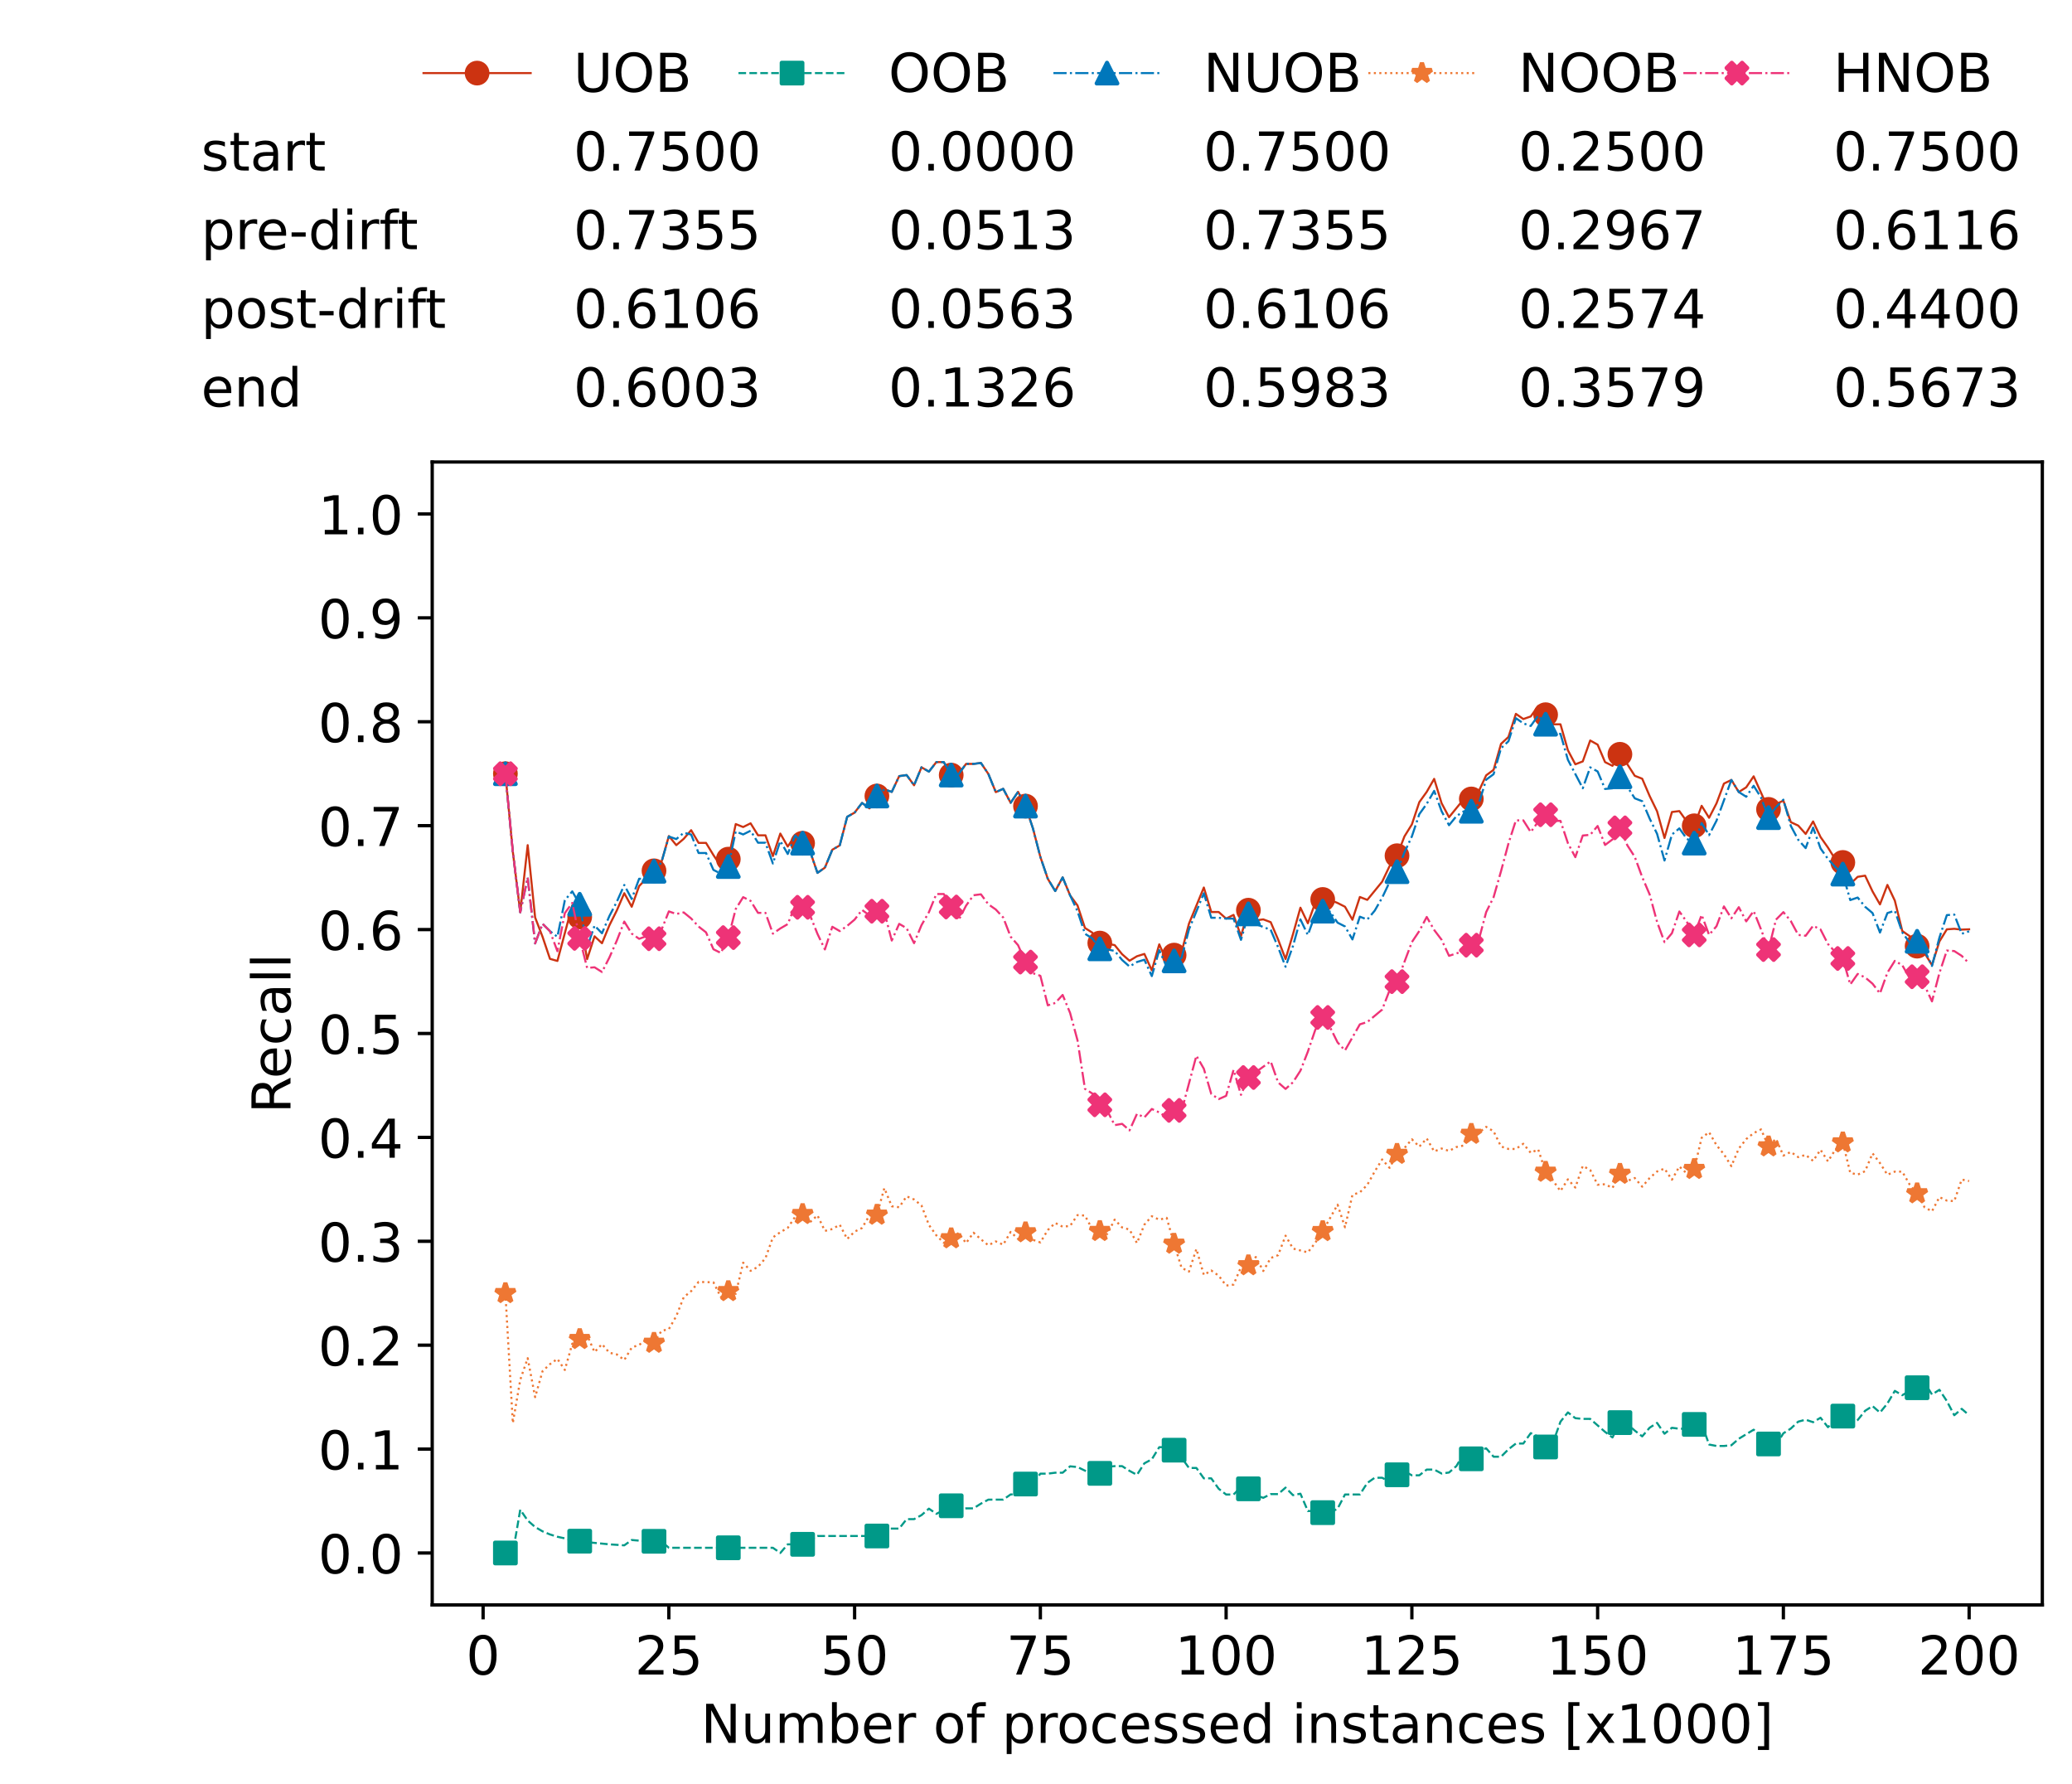 <?xml version="1.0" encoding="utf-8" standalone="no"?>
<!DOCTYPE svg PUBLIC "-//W3C//DTD SVG 1.1//EN"
  "http://www.w3.org/Graphics/SVG/1.1/DTD/svg11.dtd">
<!-- Created with matplotlib (https://matplotlib.org/) -->
<svg height="432.615pt" version="1.1" viewBox="0 0 502.65 432.615" width="502.65pt" xmlns="http://www.w3.org/2000/svg" xmlns:xlink="http://www.w3.org/1999/xlink">
 <defs>
  <style type="text/css">*{stroke-linecap:butt;stroke-linejoin:round;}</style>
 </defs>
 <g id="figure_1">
  <g id="patch_1">
   <path d="M 0 432.615 
L 502.65 432.615 
L 502.65 0 
L 0 0 
z
" style="fill:#ffffff;"/>
  </g>
  <g id="axes_1">
   <g id="patch_2">
    <path d="M 104.85 389.252 
L 495.45 389.252 
L 495.45 112.052 
L 104.85 112.052 
z
" style="fill:#ffffff;"/>
   </g>
   <g id="matplotlib.axis_1">
    <g id="xtick_1">
     <g id="line2d_1">
      <defs>
       <path d="M 0 0 
L 0 3.5 
" id="m281a7101ec" style="stroke:#000000;stroke-width:0.8;"/>
      </defs>
      <g>
       <use style="stroke:#000000;stroke-width:0.8;" x="117.197" xlink:href="#m281a7101ec" y="389.252"/>
      </g>
     </g>
     <g id="text_1">
      <!-- 0 -->
      <g transform="translate(113.061 406.13)scale(0.13 -0.13)">
       <defs>
        <path d="M 31.781 66.406 
Q 24.172 66.406 20.328 58.906 
Q 16.5 51.422 16.5 36.375 
Q 16.5 21.391 20.328 13.891 
Q 24.172 6.391 31.781 6.391 
Q 39.453 6.391 43.281 13.891 
Q 47.125 21.391 47.125 36.375 
Q 47.125 51.422 43.281 58.906 
Q 39.453 66.406 31.781 66.406 
z
M 31.781 74.219 
Q 44.047 74.219 50.516 64.516 
Q 56.984 54.828 56.984 36.375 
Q 56.984 17.969 50.516 8.266 
Q 44.047 -1.422 31.781 -1.422 
Q 19.531 -1.422 13.062 8.266 
Q 6.594 17.969 6.594 36.375 
Q 6.594 54.828 13.062 64.516 
Q 19.531 74.219 31.781 74.219 
z
" id="DejaVuSans-48"/>
       </defs>
       <use xlink:href="#DejaVuSans-48"/>
      </g>
     </g>
    </g>
    <g id="xtick_2">
     <g id="line2d_2">
      <g>
       <use style="stroke:#000000;stroke-width:0.8;" x="162.259" xlink:href="#m281a7101ec" y="389.252"/>
      </g>
     </g>
     <g id="text_2">
      <!-- 25 -->
      <g transform="translate(153.988 406.13)scale(0.13 -0.13)">
       <defs>
        <path d="M 19.188 8.297 
L 53.609 8.297 
L 53.609 0 
L 7.328 0 
L 7.328 8.297 
Q 12.938 14.109 22.625 23.891 
Q 32.328 33.688 34.812 36.531 
Q 39.547 41.844 41.422 45.531 
Q 43.312 49.219 43.312 52.781 
Q 43.312 58.594 39.234 62.25 
Q 35.156 65.922 28.609 65.922 
Q 23.969 65.922 18.812 64.312 
Q 13.672 62.703 7.812 59.422 
L 7.812 69.391 
Q 13.766 71.781 18.938 73 
Q 24.125 74.219 28.422 74.219 
Q 39.75 74.219 46.484 68.547 
Q 53.219 62.891 53.219 53.422 
Q 53.219 48.922 51.531 44.891 
Q 49.859 40.875 45.406 35.406 
Q 44.188 33.984 37.641 27.219 
Q 31.109 20.453 19.188 8.297 
z
" id="DejaVuSans-50"/>
        <path d="M 10.797 72.906 
L 49.516 72.906 
L 49.516 64.594 
L 19.828 64.594 
L 19.828 46.734 
Q 21.969 47.469 24.109 47.828 
Q 26.266 48.188 28.422 48.188 
Q 40.625 48.188 47.75 41.5 
Q 54.891 34.812 54.891 23.391 
Q 54.891 11.625 47.562 5.094 
Q 40.234 -1.422 26.906 -1.422 
Q 22.312 -1.422 17.547 -0.641 
Q 12.797 0.141 7.719 1.703 
L 7.719 11.625 
Q 12.109 9.234 16.797 8.062 
Q 21.484 6.891 26.703 6.891 
Q 35.156 6.891 40.078 11.328 
Q 45.016 15.766 45.016 23.391 
Q 45.016 31 40.078 35.438 
Q 35.156 39.891 26.703 39.891 
Q 22.75 39.891 18.812 39.016 
Q 14.891 38.141 10.797 36.281 
z
" id="DejaVuSans-53"/>
       </defs>
       <use xlink:href="#DejaVuSans-50"/>
       <use x="63.623" xlink:href="#DejaVuSans-53"/>
      </g>
     </g>
    </g>
    <g id="xtick_3">
     <g id="line2d_3">
      <g>
       <use style="stroke:#000000;stroke-width:0.8;" x="207.322" xlink:href="#m281a7101ec" y="389.252"/>
      </g>
     </g>
     <g id="text_3">
      <!-- 50 -->
      <g transform="translate(199.05 406.13)scale(0.13 -0.13)">
       <use xlink:href="#DejaVuSans-53"/>
       <use x="63.623" xlink:href="#DejaVuSans-48"/>
      </g>
     </g>
    </g>
    <g id="xtick_4">
     <g id="line2d_4">
      <g>
       <use style="stroke:#000000;stroke-width:0.8;" x="252.384" xlink:href="#m281a7101ec" y="389.252"/>
      </g>
     </g>
     <g id="text_4">
      <!-- 75 -->
      <g transform="translate(244.113 406.13)scale(0.13 -0.13)">
       <defs>
        <path d="M 8.203 72.906 
L 55.078 72.906 
L 55.078 68.703 
L 28.609 0 
L 18.312 0 
L 43.219 64.594 
L 8.203 64.594 
z
" id="DejaVuSans-55"/>
       </defs>
       <use xlink:href="#DejaVuSans-55"/>
       <use x="63.623" xlink:href="#DejaVuSans-53"/>
      </g>
     </g>
    </g>
    <g id="xtick_5">
     <g id="line2d_5">
      <g>
       <use style="stroke:#000000;stroke-width:0.8;" x="297.446" xlink:href="#m281a7101ec" y="389.252"/>
      </g>
     </g>
     <g id="text_5">
      <!-- 100 -->
      <g transform="translate(285.039 406.13)scale(0.13 -0.13)">
       <defs>
        <path d="M 12.406 8.297 
L 28.516 8.297 
L 28.516 63.922 
L 10.984 60.406 
L 10.984 69.391 
L 28.422 72.906 
L 38.281 72.906 
L 38.281 8.297 
L 54.391 8.297 
L 54.391 0 
L 12.406 0 
z
" id="DejaVuSans-49"/>
       </defs>
       <use xlink:href="#DejaVuSans-49"/>
       <use x="63.623" xlink:href="#DejaVuSans-48"/>
       <use x="127.246" xlink:href="#DejaVuSans-48"/>
      </g>
     </g>
    </g>
    <g id="xtick_6">
     <g id="line2d_6">
      <g>
       <use style="stroke:#000000;stroke-width:0.8;" x="342.509" xlink:href="#m281a7101ec" y="389.252"/>
      </g>
     </g>
     <g id="text_6">
      <!-- 125 -->
      <g transform="translate(330.102 406.13)scale(0.13 -0.13)">
       <use xlink:href="#DejaVuSans-49"/>
       <use x="63.623" xlink:href="#DejaVuSans-50"/>
       <use x="127.246" xlink:href="#DejaVuSans-53"/>
      </g>
     </g>
    </g>
    <g id="xtick_7">
     <g id="line2d_7">
      <g>
       <use style="stroke:#000000;stroke-width:0.8;" x="387.571" xlink:href="#m281a7101ec" y="389.252"/>
      </g>
     </g>
     <g id="text_7">
      <!-- 150 -->
      <g transform="translate(375.164 406.13)scale(0.13 -0.13)">
       <use xlink:href="#DejaVuSans-49"/>
       <use x="63.623" xlink:href="#DejaVuSans-53"/>
       <use x="127.246" xlink:href="#DejaVuSans-48"/>
      </g>
     </g>
    </g>
    <g id="xtick_8">
     <g id="line2d_8">
      <g>
       <use style="stroke:#000000;stroke-width:0.8;" x="432.633" xlink:href="#m281a7101ec" y="389.252"/>
      </g>
     </g>
     <g id="text_8">
      <!-- 175 -->
      <g transform="translate(420.226 406.13)scale(0.13 -0.13)">
       <use xlink:href="#DejaVuSans-49"/>
       <use x="63.623" xlink:href="#DejaVuSans-55"/>
       <use x="127.246" xlink:href="#DejaVuSans-53"/>
      </g>
     </g>
    </g>
    <g id="xtick_9">
     <g id="line2d_9">
      <g>
       <use style="stroke:#000000;stroke-width:0.8;" x="477.695" xlink:href="#m281a7101ec" y="389.252"/>
      </g>
     </g>
     <g id="text_9">
      <!-- 200 -->
      <g transform="translate(465.289 406.13)scale(0.13 -0.13)">
       <use xlink:href="#DejaVuSans-50"/>
       <use x="63.623" xlink:href="#DejaVuSans-48"/>
       <use x="127.246" xlink:href="#DejaVuSans-48"/>
      </g>
     </g>
    </g>
    <g id="text_10">
     <!-- Number of processed instances [x1000] -->
     <g transform="translate(170.025 422.711)scale(0.13 -0.13)">
      <defs>
       <path d="M 9.812 72.906 
L 23.094 72.906 
L 55.422 11.922 
L 55.422 72.906 
L 64.984 72.906 
L 64.984 0 
L 51.703 0 
L 19.391 60.984 
L 19.391 0 
L 9.812 0 
z
" id="DejaVuSans-78"/>
       <path d="M 8.5 21.578 
L 8.5 54.688 
L 17.484 54.688 
L 17.484 21.922 
Q 17.484 14.156 20.5 10.266 
Q 23.531 6.391 29.594 6.391 
Q 36.859 6.391 41.078 11.031 
Q 45.312 15.672 45.312 23.688 
L 45.312 54.688 
L 54.297 54.688 
L 54.297 0 
L 45.312 0 
L 45.312 8.406 
Q 42.047 3.422 37.719 1 
Q 33.406 -1.422 27.688 -1.422 
Q 18.266 -1.422 13.375 4.438 
Q 8.5 10.297 8.5 21.578 
z
M 31.109 56 
z
" id="DejaVuSans-117"/>
       <path d="M 52 44.188 
Q 55.375 50.25 60.062 53.125 
Q 64.75 56 71.094 56 
Q 79.641 56 84.281 50.016 
Q 88.922 44.047 88.922 33.016 
L 88.922 0 
L 79.891 0 
L 79.891 32.719 
Q 79.891 40.578 77.094 44.375 
Q 74.312 48.188 68.609 48.188 
Q 61.625 48.188 57.562 43.547 
Q 53.516 38.922 53.516 30.906 
L 53.516 0 
L 44.484 0 
L 44.484 32.719 
Q 44.484 40.625 41.703 44.406 
Q 38.922 48.188 33.109 48.188 
Q 26.219 48.188 22.156 43.531 
Q 18.109 38.875 18.109 30.906 
L 18.109 0 
L 9.078 0 
L 9.078 54.688 
L 18.109 54.688 
L 18.109 46.188 
Q 21.188 51.219 25.484 53.609 
Q 29.781 56 35.688 56 
Q 41.656 56 45.828 52.969 
Q 50 49.953 52 44.188 
z
" id="DejaVuSans-109"/>
       <path d="M 48.688 27.297 
Q 48.688 37.203 44.609 42.844 
Q 40.531 48.484 33.406 48.484 
Q 26.266 48.484 22.188 42.844 
Q 18.109 37.203 18.109 27.297 
Q 18.109 17.391 22.188 11.75 
Q 26.266 6.109 33.406 6.109 
Q 40.531 6.109 44.609 11.75 
Q 48.688 17.391 48.688 27.297 
z
M 18.109 46.391 
Q 20.953 51.266 25.266 53.625 
Q 29.594 56 35.594 56 
Q 45.562 56 51.781 48.094 
Q 58.016 40.188 58.016 27.297 
Q 58.016 14.406 51.781 6.484 
Q 45.562 -1.422 35.594 -1.422 
Q 29.594 -1.422 25.266 0.953 
Q 20.953 3.328 18.109 8.203 
L 18.109 0 
L 9.078 0 
L 9.078 75.984 
L 18.109 75.984 
z
" id="DejaVuSans-98"/>
       <path d="M 56.203 29.594 
L 56.203 25.203 
L 14.891 25.203 
Q 15.484 15.922 20.484 11.062 
Q 25.484 6.203 34.422 6.203 
Q 39.594 6.203 44.453 7.469 
Q 49.312 8.734 54.109 11.281 
L 54.109 2.781 
Q 49.266 0.734 44.188 -0.344 
Q 39.109 -1.422 33.891 -1.422 
Q 20.797 -1.422 13.156 6.188 
Q 5.516 13.812 5.516 26.812 
Q 5.516 40.234 12.766 48.109 
Q 20.016 56 32.328 56 
Q 43.359 56 49.781 48.891 
Q 56.203 41.797 56.203 29.594 
z
M 47.219 32.234 
Q 47.125 39.594 43.094 43.984 
Q 39.062 48.391 32.422 48.391 
Q 24.906 48.391 20.391 44.141 
Q 15.875 39.891 15.188 32.172 
z
" id="DejaVuSans-101"/>
       <path d="M 41.109 46.297 
Q 39.594 47.172 37.812 47.578 
Q 36.031 48 33.891 48 
Q 26.266 48 22.188 43.047 
Q 18.109 38.094 18.109 28.812 
L 18.109 0 
L 9.078 0 
L 9.078 54.688 
L 18.109 54.688 
L 18.109 46.188 
Q 20.953 51.172 25.484 53.578 
Q 30.031 56 36.531 56 
Q 37.453 56 38.578 55.875 
Q 39.703 55.766 41.062 55.516 
z
" id="DejaVuSans-114"/>
       <path id="DejaVuSans-32"/>
       <path d="M 30.609 48.391 
Q 23.391 48.391 19.188 42.75 
Q 14.984 37.109 14.984 27.297 
Q 14.984 17.484 19.156 11.844 
Q 23.344 6.203 30.609 6.203 
Q 37.797 6.203 41.984 11.859 
Q 46.188 17.531 46.188 27.297 
Q 46.188 37.016 41.984 42.703 
Q 37.797 48.391 30.609 48.391 
z
M 30.609 56 
Q 42.328 56 49.016 48.375 
Q 55.719 40.766 55.719 27.297 
Q 55.719 13.875 49.016 6.219 
Q 42.328 -1.422 30.609 -1.422 
Q 18.844 -1.422 12.172 6.219 
Q 5.516 13.875 5.516 27.297 
Q 5.516 40.766 12.172 48.375 
Q 18.844 56 30.609 56 
z
" id="DejaVuSans-111"/>
       <path d="M 37.109 75.984 
L 37.109 68.5 
L 28.516 68.5 
Q 23.688 68.5 21.797 66.547 
Q 19.922 64.594 19.922 59.516 
L 19.922 54.688 
L 34.719 54.688 
L 34.719 47.703 
L 19.922 47.703 
L 19.922 0 
L 10.891 0 
L 10.891 47.703 
L 2.297 47.703 
L 2.297 54.688 
L 10.891 54.688 
L 10.891 58.5 
Q 10.891 67.625 15.141 71.797 
Q 19.391 75.984 28.609 75.984 
z
" id="DejaVuSans-102"/>
       <path d="M 18.109 8.203 
L 18.109 -20.797 
L 9.078 -20.797 
L 9.078 54.688 
L 18.109 54.688 
L 18.109 46.391 
Q 20.953 51.266 25.266 53.625 
Q 29.594 56 35.594 56 
Q 45.562 56 51.781 48.094 
Q 58.016 40.188 58.016 27.297 
Q 58.016 14.406 51.781 6.484 
Q 45.562 -1.422 35.594 -1.422 
Q 29.594 -1.422 25.266 0.953 
Q 20.953 3.328 18.109 8.203 
z
M 48.688 27.297 
Q 48.688 37.203 44.609 42.844 
Q 40.531 48.484 33.406 48.484 
Q 26.266 48.484 22.188 42.844 
Q 18.109 37.203 18.109 27.297 
Q 18.109 17.391 22.188 11.75 
Q 26.266 6.109 33.406 6.109 
Q 40.531 6.109 44.609 11.75 
Q 48.688 17.391 48.688 27.297 
z
" id="DejaVuSans-112"/>
       <path d="M 48.781 52.594 
L 48.781 44.188 
Q 44.969 46.297 41.141 47.344 
Q 37.312 48.391 33.406 48.391 
Q 24.656 48.391 19.812 42.844 
Q 14.984 37.312 14.984 27.297 
Q 14.984 17.281 19.812 11.734 
Q 24.656 6.203 33.406 6.203 
Q 37.312 6.203 41.141 7.25 
Q 44.969 8.297 48.781 10.406 
L 48.781 2.094 
Q 45.016 0.344 40.984 -0.531 
Q 36.969 -1.422 32.422 -1.422 
Q 20.062 -1.422 12.781 6.344 
Q 5.516 14.109 5.516 27.297 
Q 5.516 40.672 12.859 48.328 
Q 20.219 56 33.016 56 
Q 37.156 56 41.109 55.141 
Q 45.062 54.297 48.781 52.594 
z
" id="DejaVuSans-99"/>
       <path d="M 44.281 53.078 
L 44.281 44.578 
Q 40.484 46.531 36.375 47.5 
Q 32.281 48.484 27.875 48.484 
Q 21.188 48.484 17.844 46.438 
Q 14.5 44.391 14.5 40.281 
Q 14.5 37.156 16.891 35.375 
Q 19.281 33.594 26.516 31.984 
L 29.594 31.297 
Q 39.156 29.25 43.188 25.516 
Q 47.219 21.781 47.219 15.094 
Q 47.219 7.469 41.188 3.016 
Q 35.156 -1.422 24.609 -1.422 
Q 20.219 -1.422 15.453 -0.562 
Q 10.688 0.297 5.422 2 
L 5.422 11.281 
Q 10.406 8.688 15.234 7.391 
Q 20.062 6.109 24.812 6.109 
Q 31.156 6.109 34.562 8.281 
Q 37.984 10.453 37.984 14.406 
Q 37.984 18.062 35.516 20.016 
Q 33.062 21.969 24.703 23.781 
L 21.578 24.516 
Q 13.234 26.266 9.516 29.906 
Q 5.812 33.547 5.812 39.891 
Q 5.812 47.609 11.281 51.797 
Q 16.75 56 26.812 56 
Q 31.781 56 36.172 55.266 
Q 40.578 54.547 44.281 53.078 
z
" id="DejaVuSans-115"/>
       <path d="M 45.406 46.391 
L 45.406 75.984 
L 54.391 75.984 
L 54.391 0 
L 45.406 0 
L 45.406 8.203 
Q 42.578 3.328 38.25 0.953 
Q 33.938 -1.422 27.875 -1.422 
Q 17.969 -1.422 11.734 6.484 
Q 5.516 14.406 5.516 27.297 
Q 5.516 40.188 11.734 48.094 
Q 17.969 56 27.875 56 
Q 33.938 56 38.25 53.625 
Q 42.578 51.266 45.406 46.391 
z
M 14.797 27.297 
Q 14.797 17.391 18.875 11.75 
Q 22.953 6.109 30.078 6.109 
Q 37.203 6.109 41.297 11.75 
Q 45.406 17.391 45.406 27.297 
Q 45.406 37.203 41.297 42.844 
Q 37.203 48.484 30.078 48.484 
Q 22.953 48.484 18.875 42.844 
Q 14.797 37.203 14.797 27.297 
z
" id="DejaVuSans-100"/>
       <path d="M 9.422 54.688 
L 18.406 54.688 
L 18.406 0 
L 9.422 0 
z
M 9.422 75.984 
L 18.406 75.984 
L 18.406 64.594 
L 9.422 64.594 
z
" id="DejaVuSans-105"/>
       <path d="M 54.891 33.016 
L 54.891 0 
L 45.906 0 
L 45.906 32.719 
Q 45.906 40.484 42.875 44.328 
Q 39.844 48.188 33.797 48.188 
Q 26.516 48.188 22.312 43.547 
Q 18.109 38.922 18.109 30.906 
L 18.109 0 
L 9.078 0 
L 9.078 54.688 
L 18.109 54.688 
L 18.109 46.188 
Q 21.344 51.125 25.703 53.562 
Q 30.078 56 35.797 56 
Q 45.219 56 50.047 50.172 
Q 54.891 44.344 54.891 33.016 
z
" id="DejaVuSans-110"/>
       <path d="M 18.312 70.219 
L 18.312 54.688 
L 36.812 54.688 
L 36.812 47.703 
L 18.312 47.703 
L 18.312 18.016 
Q 18.312 11.328 20.141 9.422 
Q 21.969 7.516 27.594 7.516 
L 36.812 7.516 
L 36.812 0 
L 27.594 0 
Q 17.188 0 13.234 3.875 
Q 9.281 7.766 9.281 18.016 
L 9.281 47.703 
L 2.688 47.703 
L 2.688 54.688 
L 9.281 54.688 
L 9.281 70.219 
z
" id="DejaVuSans-116"/>
       <path d="M 34.281 27.484 
Q 23.391 27.484 19.188 25 
Q 14.984 22.516 14.984 16.5 
Q 14.984 11.719 18.141 8.906 
Q 21.297 6.109 26.703 6.109 
Q 34.188 6.109 38.703 11.406 
Q 43.219 16.703 43.219 25.484 
L 43.219 27.484 
z
M 52.203 31.203 
L 52.203 0 
L 43.219 0 
L 43.219 8.297 
Q 40.141 3.328 35.547 0.953 
Q 30.953 -1.422 24.312 -1.422 
Q 15.922 -1.422 10.953 3.297 
Q 6 8.016 6 15.922 
Q 6 25.141 12.172 29.828 
Q 18.359 34.516 30.609 34.516 
L 43.219 34.516 
L 43.219 35.406 
Q 43.219 41.609 39.141 45 
Q 35.062 48.391 27.688 48.391 
Q 23 48.391 18.547 47.266 
Q 14.109 46.141 10.016 43.891 
L 10.016 52.203 
Q 14.938 54.109 19.578 55.047 
Q 24.219 56 28.609 56 
Q 40.484 56 46.344 49.844 
Q 52.203 43.703 52.203 31.203 
z
" id="DejaVuSans-97"/>
       <path d="M 8.594 75.984 
L 29.297 75.984 
L 29.297 69 
L 17.578 69 
L 17.578 -6.203 
L 29.297 -6.203 
L 29.297 -13.188 
L 8.594 -13.188 
z
" id="DejaVuSans-91"/>
       <path d="M 54.891 54.688 
L 35.109 28.078 
L 55.906 0 
L 45.312 0 
L 29.391 21.484 
L 13.484 0 
L 2.875 0 
L 24.125 28.609 
L 4.688 54.688 
L 15.281 54.688 
L 29.781 35.203 
L 44.281 54.688 
z
" id="DejaVuSans-120"/>
       <path d="M 30.422 75.984 
L 30.422 -13.188 
L 9.719 -13.188 
L 9.719 -6.203 
L 21.391 -6.203 
L 21.391 69 
L 9.719 69 
L 9.719 75.984 
z
" id="DejaVuSans-93"/>
      </defs>
      <use xlink:href="#DejaVuSans-78"/>
      <use x="74.805" xlink:href="#DejaVuSans-117"/>
      <use x="138.184" xlink:href="#DejaVuSans-109"/>
      <use x="235.596" xlink:href="#DejaVuSans-98"/>
      <use x="299.072" xlink:href="#DejaVuSans-101"/>
      <use x="360.596" xlink:href="#DejaVuSans-114"/>
      <use x="401.709" xlink:href="#DejaVuSans-32"/>
      <use x="433.496" xlink:href="#DejaVuSans-111"/>
      <use x="494.678" xlink:href="#DejaVuSans-102"/>
      <use x="529.883" xlink:href="#DejaVuSans-32"/>
      <use x="561.67" xlink:href="#DejaVuSans-112"/>
      <use x="625.146" xlink:href="#DejaVuSans-114"/>
      <use x="664.01" xlink:href="#DejaVuSans-111"/>
      <use x="725.191" xlink:href="#DejaVuSans-99"/>
      <use x="780.172" xlink:href="#DejaVuSans-101"/>
      <use x="841.695" xlink:href="#DejaVuSans-115"/>
      <use x="893.795" xlink:href="#DejaVuSans-115"/>
      <use x="945.895" xlink:href="#DejaVuSans-101"/>
      <use x="1007.418" xlink:href="#DejaVuSans-100"/>
      <use x="1070.895" xlink:href="#DejaVuSans-32"/>
      <use x="1102.682" xlink:href="#DejaVuSans-105"/>
      <use x="1130.465" xlink:href="#DejaVuSans-110"/>
      <use x="1193.844" xlink:href="#DejaVuSans-115"/>
      <use x="1245.943" xlink:href="#DejaVuSans-116"/>
      <use x="1285.152" xlink:href="#DejaVuSans-97"/>
      <use x="1346.432" xlink:href="#DejaVuSans-110"/>
      <use x="1409.811" xlink:href="#DejaVuSans-99"/>
      <use x="1464.791" xlink:href="#DejaVuSans-101"/>
      <use x="1526.314" xlink:href="#DejaVuSans-115"/>
      <use x="1578.414" xlink:href="#DejaVuSans-32"/>
      <use x="1610.201" xlink:href="#DejaVuSans-91"/>
      <use x="1649.215" xlink:href="#DejaVuSans-120"/>
      <use x="1708.395" xlink:href="#DejaVuSans-49"/>
      <use x="1772.018" xlink:href="#DejaVuSans-48"/>
      <use x="1835.641" xlink:href="#DejaVuSans-48"/>
      <use x="1899.264" xlink:href="#DejaVuSans-48"/>
      <use x="1962.887" xlink:href="#DejaVuSans-93"/>
     </g>
    </g>
   </g>
   <g id="matplotlib.axis_2">
    <g id="ytick_1">
     <g id="line2d_10">
      <defs>
       <path d="M 0 0 
L -3.5 0 
" id="m1c63b370a2" style="stroke:#000000;stroke-width:0.8;"/>
      </defs>
      <g>
       <use style="stroke:#000000;stroke-width:0.8;" x="104.85" xlink:href="#m1c63b370a2" y="376.652"/>
      </g>
     </g>
     <g id="text_11">
      <!-- 0.0 -->
      <g transform="translate(77.176 381.591)scale(0.13 -0.13)">
       <defs>
        <path d="M 10.688 12.406 
L 21 12.406 
L 21 0 
L 10.688 0 
z
" id="DejaVuSans-46"/>
       </defs>
       <use xlink:href="#DejaVuSans-48"/>
       <use x="63.623" xlink:href="#DejaVuSans-46"/>
       <use x="95.41" xlink:href="#DejaVuSans-48"/>
      </g>
     </g>
    </g>
    <g id="ytick_2">
     <g id="line2d_11">
      <g>
       <use style="stroke:#000000;stroke-width:0.8;" x="104.85" xlink:href="#m1c63b370a2" y="351.452"/>
      </g>
     </g>
     <g id="text_12">
      <!-- 0.1 -->
      <g transform="translate(77.176 356.391)scale(0.13 -0.13)">
       <use xlink:href="#DejaVuSans-48"/>
       <use x="63.623" xlink:href="#DejaVuSans-46"/>
       <use x="95.41" xlink:href="#DejaVuSans-49"/>
      </g>
     </g>
    </g>
    <g id="ytick_3">
     <g id="line2d_12">
      <g>
       <use style="stroke:#000000;stroke-width:0.8;" x="104.85" xlink:href="#m1c63b370a2" y="326.252"/>
      </g>
     </g>
     <g id="text_13">
      <!-- 0.2 -->
      <g transform="translate(77.176 331.191)scale(0.13 -0.13)">
       <use xlink:href="#DejaVuSans-48"/>
       <use x="63.623" xlink:href="#DejaVuSans-46"/>
       <use x="95.41" xlink:href="#DejaVuSans-50"/>
      </g>
     </g>
    </g>
    <g id="ytick_4">
     <g id="line2d_13">
      <g>
       <use style="stroke:#000000;stroke-width:0.8;" x="104.85" xlink:href="#m1c63b370a2" y="301.052"/>
      </g>
     </g>
     <g id="text_14">
      <!-- 0.3 -->
      <g transform="translate(77.176 305.991)scale(0.13 -0.13)">
       <defs>
        <path d="M 40.578 39.312 
Q 47.656 37.797 51.625 33 
Q 55.609 28.219 55.609 21.188 
Q 55.609 10.406 48.188 4.484 
Q 40.766 -1.422 27.094 -1.422 
Q 22.516 -1.422 17.656 -0.516 
Q 12.797 0.391 7.625 2.203 
L 7.625 11.719 
Q 11.719 9.328 16.594 8.109 
Q 21.484 6.891 26.812 6.891 
Q 36.078 6.891 40.938 10.547 
Q 45.797 14.203 45.797 21.188 
Q 45.797 27.641 41.281 31.266 
Q 36.766 34.906 28.719 34.906 
L 20.219 34.906 
L 20.219 43.016 
L 29.109 43.016 
Q 36.375 43.016 40.234 45.922 
Q 44.094 48.828 44.094 54.297 
Q 44.094 59.906 40.109 62.906 
Q 36.141 65.922 28.719 65.922 
Q 24.656 65.922 20.016 65.031 
Q 15.375 64.156 9.812 62.312 
L 9.812 71.094 
Q 15.438 72.656 20.344 73.438 
Q 25.25 74.219 29.594 74.219 
Q 40.828 74.219 47.359 69.109 
Q 53.906 64.016 53.906 55.328 
Q 53.906 49.266 50.438 45.094 
Q 46.969 40.922 40.578 39.312 
z
" id="DejaVuSans-51"/>
       </defs>
       <use xlink:href="#DejaVuSans-48"/>
       <use x="63.623" xlink:href="#DejaVuSans-46"/>
       <use x="95.41" xlink:href="#DejaVuSans-51"/>
      </g>
     </g>
    </g>
    <g id="ytick_5">
     <g id="line2d_14">
      <g>
       <use style="stroke:#000000;stroke-width:0.8;" x="104.85" xlink:href="#m1c63b370a2" y="275.852"/>
      </g>
     </g>
     <g id="text_15">
      <!-- 0.4 -->
      <g transform="translate(77.176 280.791)scale(0.13 -0.13)">
       <defs>
        <path d="M 37.797 64.312 
L 12.891 25.391 
L 37.797 25.391 
z
M 35.203 72.906 
L 47.609 72.906 
L 47.609 25.391 
L 58.016 25.391 
L 58.016 17.188 
L 47.609 17.188 
L 47.609 0 
L 37.797 0 
L 37.797 17.188 
L 4.891 17.188 
L 4.891 26.703 
z
" id="DejaVuSans-52"/>
       </defs>
       <use xlink:href="#DejaVuSans-48"/>
       <use x="63.623" xlink:href="#DejaVuSans-46"/>
       <use x="95.41" xlink:href="#DejaVuSans-52"/>
      </g>
     </g>
    </g>
    <g id="ytick_6">
     <g id="line2d_15">
      <g>
       <use style="stroke:#000000;stroke-width:0.8;" x="104.85" xlink:href="#m1c63b370a2" y="250.652"/>
      </g>
     </g>
     <g id="text_16">
      <!-- 0.5 -->
      <g transform="translate(77.176 255.591)scale(0.13 -0.13)">
       <use xlink:href="#DejaVuSans-48"/>
       <use x="63.623" xlink:href="#DejaVuSans-46"/>
       <use x="95.41" xlink:href="#DejaVuSans-53"/>
      </g>
     </g>
    </g>
    <g id="ytick_7">
     <g id="line2d_16">
      <g>
       <use style="stroke:#000000;stroke-width:0.8;" x="104.85" xlink:href="#m1c63b370a2" y="225.452"/>
      </g>
     </g>
     <g id="text_17">
      <!-- 0.6 -->
      <g transform="translate(77.176 230.391)scale(0.13 -0.13)">
       <defs>
        <path d="M 33.016 40.375 
Q 26.375 40.375 22.484 35.828 
Q 18.609 31.297 18.609 23.391 
Q 18.609 15.531 22.484 10.953 
Q 26.375 6.391 33.016 6.391 
Q 39.656 6.391 43.531 10.953 
Q 47.406 15.531 47.406 23.391 
Q 47.406 31.297 43.531 35.828 
Q 39.656 40.375 33.016 40.375 
z
M 52.594 71.297 
L 52.594 62.312 
Q 48.875 64.062 45.094 64.984 
Q 41.312 65.922 37.594 65.922 
Q 27.828 65.922 22.672 59.328 
Q 17.531 52.734 16.797 39.406 
Q 19.672 43.656 24.016 45.922 
Q 28.375 48.188 33.594 48.188 
Q 44.578 48.188 50.953 41.516 
Q 57.328 34.859 57.328 23.391 
Q 57.328 12.156 50.688 5.359 
Q 44.047 -1.422 33.016 -1.422 
Q 20.359 -1.422 13.672 8.266 
Q 6.984 17.969 6.984 36.375 
Q 6.984 53.656 15.188 63.938 
Q 23.391 74.219 37.203 74.219 
Q 40.922 74.219 44.703 73.484 
Q 48.484 72.75 52.594 71.297 
z
" id="DejaVuSans-54"/>
       </defs>
       <use xlink:href="#DejaVuSans-48"/>
       <use x="63.623" xlink:href="#DejaVuSans-46"/>
       <use x="95.41" xlink:href="#DejaVuSans-54"/>
      </g>
     </g>
    </g>
    <g id="ytick_8">
     <g id="line2d_17">
      <g>
       <use style="stroke:#000000;stroke-width:0.8;" x="104.85" xlink:href="#m1c63b370a2" y="200.252"/>
      </g>
     </g>
     <g id="text_18">
      <!-- 0.7 -->
      <g transform="translate(77.176 205.191)scale(0.13 -0.13)">
       <use xlink:href="#DejaVuSans-48"/>
       <use x="63.623" xlink:href="#DejaVuSans-46"/>
       <use x="95.41" xlink:href="#DejaVuSans-55"/>
      </g>
     </g>
    </g>
    <g id="ytick_9">
     <g id="line2d_18">
      <g>
       <use style="stroke:#000000;stroke-width:0.8;" x="104.85" xlink:href="#m1c63b370a2" y="175.052"/>
      </g>
     </g>
     <g id="text_19">
      <!-- 0.8 -->
      <g transform="translate(77.176 179.991)scale(0.13 -0.13)">
       <defs>
        <path d="M 31.781 34.625 
Q 24.75 34.625 20.719 30.859 
Q 16.703 27.094 16.703 20.516 
Q 16.703 13.922 20.719 10.156 
Q 24.75 6.391 31.781 6.391 
Q 38.812 6.391 42.859 10.172 
Q 46.922 13.969 46.922 20.516 
Q 46.922 27.094 42.891 30.859 
Q 38.875 34.625 31.781 34.625 
z
M 21.922 38.812 
Q 15.578 40.375 12.031 44.719 
Q 8.5 49.078 8.5 55.328 
Q 8.5 64.062 14.719 69.141 
Q 20.953 74.219 31.781 74.219 
Q 42.672 74.219 48.875 69.141 
Q 55.078 64.062 55.078 55.328 
Q 55.078 49.078 51.531 44.719 
Q 48 40.375 41.703 38.812 
Q 48.828 37.156 52.797 32.312 
Q 56.781 27.484 56.781 20.516 
Q 56.781 9.906 50.312 4.234 
Q 43.844 -1.422 31.781 -1.422 
Q 19.734 -1.422 13.25 4.234 
Q 6.781 9.906 6.781 20.516 
Q 6.781 27.484 10.781 32.312 
Q 14.797 37.156 21.922 38.812 
z
M 18.312 54.391 
Q 18.312 48.734 21.844 45.562 
Q 25.391 42.391 31.781 42.391 
Q 38.141 42.391 41.719 45.562 
Q 45.312 48.734 45.312 54.391 
Q 45.312 60.062 41.719 63.234 
Q 38.141 66.406 31.781 66.406 
Q 25.391 66.406 21.844 63.234 
Q 18.312 60.062 18.312 54.391 
z
" id="DejaVuSans-56"/>
       </defs>
       <use xlink:href="#DejaVuSans-48"/>
       <use x="63.623" xlink:href="#DejaVuSans-46"/>
       <use x="95.41" xlink:href="#DejaVuSans-56"/>
      </g>
     </g>
    </g>
    <g id="ytick_10">
     <g id="line2d_19">
      <g>
       <use style="stroke:#000000;stroke-width:0.8;" x="104.85" xlink:href="#m1c63b370a2" y="149.852"/>
      </g>
     </g>
     <g id="text_20">
      <!-- 0.9 -->
      <g transform="translate(77.176 154.791)scale(0.13 -0.13)">
       <defs>
        <path d="M 10.984 1.516 
L 10.984 10.5 
Q 14.703 8.734 18.5 7.812 
Q 22.312 6.891 25.984 6.891 
Q 35.75 6.891 40.891 13.453 
Q 46.047 20.016 46.781 33.406 
Q 43.953 29.203 39.594 26.953 
Q 35.25 24.703 29.984 24.703 
Q 19.047 24.703 12.672 31.312 
Q 6.297 37.938 6.297 49.422 
Q 6.297 60.641 12.938 67.422 
Q 19.578 74.219 30.609 74.219 
Q 43.266 74.219 49.922 64.516 
Q 56.594 54.828 56.594 36.375 
Q 56.594 19.141 48.406 8.859 
Q 40.234 -1.422 26.422 -1.422 
Q 22.703 -1.422 18.891 -0.688 
Q 15.094 0.047 10.984 1.516 
z
M 30.609 32.422 
Q 37.25 32.422 41.125 36.953 
Q 45.016 41.5 45.016 49.422 
Q 45.016 57.281 41.125 61.844 
Q 37.25 66.406 30.609 66.406 
Q 23.969 66.406 20.094 61.844 
Q 16.219 57.281 16.219 49.422 
Q 16.219 41.5 20.094 36.953 
Q 23.969 32.422 30.609 32.422 
z
" id="DejaVuSans-57"/>
       </defs>
       <use xlink:href="#DejaVuSans-48"/>
       <use x="63.623" xlink:href="#DejaVuSans-46"/>
       <use x="95.41" xlink:href="#DejaVuSans-57"/>
      </g>
     </g>
    </g>
    <g id="ytick_11">
     <g id="line2d_20">
      <g>
       <use style="stroke:#000000;stroke-width:0.8;" x="104.85" xlink:href="#m1c63b370a2" y="124.652"/>
      </g>
     </g>
     <g id="text_21">
      <!-- 1.0 -->
      <g transform="translate(77.176 129.591)scale(0.13 -0.13)">
       <use xlink:href="#DejaVuSans-49"/>
       <use x="63.623" xlink:href="#DejaVuSans-46"/>
       <use x="95.41" xlink:href="#DejaVuSans-48"/>
      </g>
     </g>
    </g>
    <g id="text_22">
     <!-- Recall -->
     <g transform="translate(70.472 270.044)rotate(-90)scale(0.13 -0.13)">
      <defs>
       <path d="M 44.391 34.188 
Q 47.562 33.109 50.562 29.594 
Q 53.562 26.078 56.594 19.922 
L 66.609 0 
L 56 0 
L 46.688 18.703 
Q 43.062 26.031 39.672 28.422 
Q 36.281 30.812 30.422 30.812 
L 19.672 30.812 
L 19.672 0 
L 9.812 0 
L 9.812 72.906 
L 32.078 72.906 
Q 44.578 72.906 50.734 67.672 
Q 56.891 62.453 56.891 51.906 
Q 56.891 45.016 53.688 40.469 
Q 50.484 35.938 44.391 34.188 
z
M 19.672 64.797 
L 19.672 38.922 
L 32.078 38.922 
Q 39.203 38.922 42.844 42.219 
Q 46.484 45.516 46.484 51.906 
Q 46.484 58.297 42.844 61.547 
Q 39.203 64.797 32.078 64.797 
z
" id="DejaVuSans-82"/>
       <path d="M 9.422 75.984 
L 18.406 75.984 
L 18.406 0 
L 9.422 0 
z
" id="DejaVuSans-108"/>
      </defs>
      <use xlink:href="#DejaVuSans-82"/>
      <use x="64.982" xlink:href="#DejaVuSans-101"/>
      <use x="126.506" xlink:href="#DejaVuSans-99"/>
      <use x="181.486" xlink:href="#DejaVuSans-97"/>
      <use x="242.766" xlink:href="#DejaVuSans-108"/>
      <use x="270.549" xlink:href="#DejaVuSans-108"/>
     </g>
    </g>
   </g>
   <g id="line2d_21"/>
   <g id="line2d_22"/>
   <g id="line2d_23"/>
   <g id="line2d_24"/>
   <g id="line2d_25"/>
   <g id="line2d_26">
    <path clip-path="url(#p317c698cec)" d="M 122.605 187.652 
L 124.407 206.552 
L 126.21 221.252 
L 128.012 204.977 
L 129.815 222.512 
L 131.617 227.202 
L 133.419 232.552 
L 135.222 233.064 
L 138.827 219.564 
L 140.629 222.39 
L 142.432 232.62 
L 144.234 227.084 
L 146.037 228.767 
L 147.839 224.411 
L 149.642 220.801 
L 151.444 216.628 
L 153.247 219.918 
L 155.049 214.904 
L 158.654 211.201 
L 160.457 209.069 
L 162.259 202.769 
L 164.062 204.974 
L 165.864 203.447 
L 167.667 201.347 
L 169.469 204.427 
L 171.272 204.427 
L 173.074 207.386 
L 174.877 210.086 
L 176.679 208.368 
L 178.482 199.863 
L 180.284 200.583 
L 182.087 199.683 
L 183.889 202.59 
L 185.692 202.59 
L 187.494 207.63 
L 189.297 202.17 
L 191.099 205.32 
L 192.902 202.62 
L 196.507 206.449 
L 198.309 211.699 
L 200.112 210.439 
L 201.914 206.086 
L 203.717 205.036 
L 205.519 198.106 
L 207.322 197.088 
L 209.124 194.745 
L 210.927 196.061 
L 212.729 193.054 
L 214.532 191.434 
L 216.334 192.064 
L 218.137 188.239 
L 219.939 187.975 
L 221.742 190.456 
L 223.544 186.095 
L 225.347 187.145 
L 227.149 184.835 
L 228.952 184.835 
L 230.754 187.985 
L 232.557 187.721 
L 234.359 185.271 
L 236.162 185.271 
L 237.964 185.042 
L 239.767 187.707 
L 241.569 192.117 
L 243.372 191.315 
L 245.174 194.707 
L 246.976 192.042 
L 248.779 195.507 
L 250.581 200.907 
L 252.384 207.837 
L 254.186 213.135 
L 255.989 216.113 
L 257.791 212.791 
L 259.594 217.153 
L 261.396 219.603 
L 263.199 225.063 
L 265.001 226.208 
L 266.804 228.728 
L 268.606 228.871 
L 270.409 229.221 
L 272.211 231.426 
L 274.014 233.012 
L 275.816 231.922 
L 277.619 231.362 
L 279.421 235.336 
L 281.224 229.036 
L 283.026 233.086 
L 284.829 231.646 
L 286.631 230.946 
L 288.434 224.016 
L 292.039 215.253 
L 293.841 221.193 
L 295.644 221.193 
L 297.446 222.793 
L 299.249 221.893 
L 301.051 227.048 
L 302.854 220.748 
L 304.656 223.223 
L 306.459 222.98 
L 308.261 223.655 
L 310.064 227.878 
L 311.866 232.603 
L 313.669 226.573 
L 315.471 220.145 
L 317.274 223.925 
L 319.076 218.949 
L 320.879 218.149 
L 322.681 218.276 
L 324.484 219.003 
L 326.286 219.919 
L 328.089 223.069 
L 329.891 217.549 
L 331.694 218.249 
L 335.299 213.839 
L 337.101 210.059 
L 338.904 207.539 
L 340.706 202.859 
L 342.509 199.951 
L 344.311 194.551 
L 346.114 192.051 
L 347.916 188.901 
L 349.719 194.805 
L 351.521 198.204 
L 355.126 193.775 
L 356.928 193.775 
L 358.731 191.925 
L 360.533 188.048 
L 362.336 186.711 
L 364.138 180.411 
L 365.941 178.731 
L 367.743 173.131 
L 369.546 174.391 
L 371.348 173.761 
L 373.151 171.241 
L 374.953 173.341 
L 376.756 175.668 
L 378.558 175.668 
L 380.361 181.968 
L 382.163 185.368 
L 383.966 184.668 
L 385.768 179.595 
L 387.571 180.597 
L 389.373 184.838 
L 391.176 185.738 
L 392.978 182.938 
L 394.781 185.361 
L 396.583 188.161 
L 398.386 188.861 
L 400.188 193.061 
L 401.991 196.767 
L 403.793 203.242 
L 405.596 196.942 
L 407.398 196.712 
L 409.201 199.232 
L 411.003 200.282 
L 412.806 195.436 
L 414.608 198.344 
L 416.411 194.844 
L 418.213 190.044 
L 420.016 189.169 
L 421.818 192.094 
L 423.621 190.948 
L 425.423 188.283 
L 429.028 196.3 
L 430.831 195.04 
L 432.633 194.178 
L 434.436 199.397 
L 436.238 200.237 
L 438.041 202.258 
L 439.843 199.229 
L 441.646 203.009 
L 443.448 205.564 
L 445.251 208.444 
L 447.053 209.171 
L 448.856 214.421 
L 450.658 212.659 
L 452.461 212.379 
L 454.263 216.197 
L 456.066 219.347 
L 457.868 214.622 
L 459.671 218.441 
L 461.473 225.791 
L 463.276 227.051 
L 465.078 229.474 
L 466.881 231.154 
L 468.683 234.061 
L 470.485 228.334 
L 472.288 225.394 
L 474.09 225.267 
L 475.893 225.461 
L 477.695 225.386 
L 477.695 225.386 
" style="fill:none;stroke:#cc3311;stroke-linecap:square;stroke-width:0.5;"/>
    <defs>
     <path d="M 0 2.5 
C 0.663 2.5 1.299 2.237 1.768 1.768 
C 2.237 1.299 2.5 0.663 2.5 0 
C 2.5 -0.663 2.237 -1.299 1.768 -1.768 
C 1.299 -2.237 0.663 -2.5 0 -2.5 
C -0.663 -2.5 -1.299 -2.237 -1.768 -1.768 
C -2.237 -1.299 -2.5 -0.663 -2.5 0 
C -2.5 0.663 -2.237 1.299 -1.768 1.768 
C -1.299 2.237 -0.663 2.5 0 2.5 
z
" id="m77d40c1157" style="stroke:#cc3311;"/>
    </defs>
    <g clip-path="url(#p317c698cec)">
     <use style="fill:#cc3311;stroke:#cc3311;" x="122.605" xlink:href="#m77d40c1157" y="187.652"/>
     <use style="fill:#cc3311;stroke:#cc3311;" x="140.629" xlink:href="#m77d40c1157" y="222.39"/>
     <use style="fill:#cc3311;stroke:#cc3311;" x="158.654" xlink:href="#m77d40c1157" y="211.201"/>
     <use style="fill:#cc3311;stroke:#cc3311;" x="176.679" xlink:href="#m77d40c1157" y="208.368"/>
     <use style="fill:#cc3311;stroke:#cc3311;" x="194.704" xlink:href="#m77d40c1157" y="204.51"/>
     <use style="fill:#cc3311;stroke:#cc3311;" x="212.729" xlink:href="#m77d40c1157" y="193.054"/>
     <use style="fill:#cc3311;stroke:#cc3311;" x="230.754" xlink:href="#m77d40c1157" y="187.985"/>
     <use style="fill:#cc3311;stroke:#cc3311;" x="248.779" xlink:href="#m77d40c1157" y="195.507"/>
     <use style="fill:#cc3311;stroke:#cc3311;" x="266.804" xlink:href="#m77d40c1157" y="228.728"/>
     <use style="fill:#cc3311;stroke:#cc3311;" x="284.829" xlink:href="#m77d40c1157" y="231.646"/>
     <use style="fill:#cc3311;stroke:#cc3311;" x="302.854" xlink:href="#m77d40c1157" y="220.748"/>
     <use style="fill:#cc3311;stroke:#cc3311;" x="320.879" xlink:href="#m77d40c1157" y="218.149"/>
     <use style="fill:#cc3311;stroke:#cc3311;" x="338.904" xlink:href="#m77d40c1157" y="207.539"/>
     <use style="fill:#cc3311;stroke:#cc3311;" x="356.928" xlink:href="#m77d40c1157" y="193.775"/>
     <use style="fill:#cc3311;stroke:#cc3311;" x="374.953" xlink:href="#m77d40c1157" y="173.341"/>
     <use style="fill:#cc3311;stroke:#cc3311;" x="392.978" xlink:href="#m77d40c1157" y="182.938"/>
     <use style="fill:#cc3311;stroke:#cc3311;" x="411.003" xlink:href="#m77d40c1157" y="200.282"/>
     <use style="fill:#cc3311;stroke:#cc3311;" x="429.028" xlink:href="#m77d40c1157" y="196.3"/>
     <use style="fill:#cc3311;stroke:#cc3311;" x="447.053" xlink:href="#m77d40c1157" y="209.171"/>
     <use style="fill:#cc3311;stroke:#cc3311;" x="465.078" xlink:href="#m77d40c1157" y="229.474"/>
    </g>
   </g>
   <g id="line2d_27"/>
   <g id="line2d_28"/>
   <g id="line2d_29"/>
   <g id="line2d_30"/>
   <g id="line2d_31">
    <path clip-path="url(#p317c698cec)" d="M 122.605 376.652 
L 124.407 376.652 
L 126.21 366.152 
L 128.012 368.777 
L 129.815 370.352 
L 131.617 371.402 
L 133.419 372.152 
L 135.222 372.714 
L 138.827 373.502 
L 142.432 374.027 
L 147.839 374.552 
L 151.444 374.799 
L 153.247 373.502 
L 156.852 373.817 
L 160.457 373.817 
L 162.259 375.392 
L 187.494 375.392 
L 189.297 376.652 
L 191.099 374.552 
L 194.704 374.552 
L 198.309 372.533 
L 212.729 372.533 
L 214.532 370.733 
L 218.137 370.733 
L 219.939 368.442 
L 221.742 368.442 
L 223.544 367.472 
L 225.347 365.897 
L 227.149 367.157 
L 228.952 366.257 
L 230.754 365.207 
L 232.557 366.177 
L 234.359 365.827 
L 236.162 365.827 
L 237.964 364.681 
L 239.767 363.712 
L 243.372 363.712 
L 245.174 362.452 
L 246.976 362.452 
L 248.779 359.932 
L 250.581 359.932 
L 252.384 357.412 
L 254.186 357.412 
L 255.989 357.183 
L 257.791 357.183 
L 259.594 355.632 
L 261.396 355.807 
L 265.001 357.547 
L 266.804 357.337 
L 268.606 355.762 
L 270.409 355.587 
L 272.211 355.587 
L 274.014 356.733 
L 275.816 357.702 
L 277.619 354.902 
L 279.421 353.933 
L 281.224 350.993 
L 283.026 350.993 
L 284.829 351.713 
L 286.631 353.513 
L 288.434 356.033 
L 290.236 356.033 
L 292.039 358.553 
L 293.841 358.553 
L 295.644 361.073 
L 297.446 362.473 
L 299.249 362.473 
L 301.051 360.673 
L 302.854 361.093 
L 304.656 362.668 
L 306.459 363.273 
L 308.261 362.373 
L 310.064 362.373 
L 311.866 360.798 
L 313.669 362.629 
L 315.471 362.272 
L 317.274 366.472 
L 319.076 366.472 
L 320.879 366.872 
L 322.681 366.872 
L 324.484 365.903 
L 326.286 362.466 
L 329.891 362.466 
L 331.694 359.666 
L 333.496 358.406 
L 335.299 358.406 
L 337.101 359.366 
L 338.904 357.686 
L 340.706 356.846 
L 342.509 357.816 
L 344.311 357.816 
L 346.114 356.416 
L 347.916 356.416 
L 349.719 357.385 
L 351.521 357.136 
L 353.324 355.561 
L 355.126 352.411 
L 356.928 353.811 
L 358.731 351.873 
L 360.533 351.267 
L 362.336 353.303 
L 364.138 353.303 
L 365.941 351.503 
L 367.743 350.103 
L 369.546 350.103 
L 371.348 347.583 
L 373.151 348.423 
L 374.953 350.943 
L 376.756 349.845 
L 378.558 344.805 
L 380.361 342.555 
L 382.163 343.955 
L 383.966 344.13 
L 385.768 344.13 
L 389.373 347.28 
L 391.176 348.63 
L 392.978 345.03 
L 394.781 345.393 
L 396.583 346.968 
L 398.386 348.368 
L 400.188 346.268 
L 401.991 345.104 
L 403.793 347.729 
L 405.596 346.289 
L 407.398 346.518 
L 409.201 346.518 
L 411.003 345.468 
L 412.806 345.306 
L 414.608 350.346 
L 416.411 350.696 
L 418.213 350.696 
L 420.016 350.521 
L 421.818 348.946 
L 425.423 346.751 
L 429.028 350.212 
L 430.831 350.527 
L 432.633 347.62 
L 434.436 346.474 
L 436.238 344.794 
L 438.041 344.322 
L 439.843 344.928 
L 441.646 343.848 
L 443.448 346.139 
L 445.251 344.339 
L 447.053 343.451 
L 448.856 345.551 
L 450.658 344.405 
L 452.461 342.165 
L 454.263 341.02 
L 456.066 342.595 
L 457.868 340.39 
L 459.671 337.335 
L 461.473 338.385 
L 463.276 337.335 
L 465.078 336.574 
L 466.881 335.314 
L 468.683 338.221 
L 470.485 337.076 
L 472.288 339.806 
L 474.09 343.242 
L 475.893 341.692 
L 477.695 343.248 
L 477.695 343.248 
" style="fill:none;stroke:#009988;stroke-dasharray:1.85,0.8;stroke-dashoffset:0;stroke-width:0.5;"/>
    <defs>
     <path d="M -2.5 2.5 
L 2.5 2.5 
L 2.5 -2.5 
L -2.5 -2.5 
z
" id="m5e317cebd7" style="stroke:#009988;stroke-linejoin:miter;"/>
    </defs>
    <g clip-path="url(#p317c698cec)">
     <use style="fill:#009988;stroke:#009988;stroke-linejoin:miter;" x="122.605" xlink:href="#m5e317cebd7" y="376.652"/>
     <use style="fill:#009988;stroke:#009988;stroke-linejoin:miter;" x="140.629" xlink:href="#m5e317cebd7" y="373.788"/>
     <use style="fill:#009988;stroke:#009988;stroke-linejoin:miter;" x="158.654" xlink:href="#m5e317cebd7" y="373.817"/>
     <use style="fill:#009988;stroke:#009988;stroke-linejoin:miter;" x="176.679" xlink:href="#m5e317cebd7" y="375.392"/>
     <use style="fill:#009988;stroke:#009988;stroke-linejoin:miter;" x="194.704" xlink:href="#m5e317cebd7" y="374.552"/>
     <use style="fill:#009988;stroke:#009988;stroke-linejoin:miter;" x="212.729" xlink:href="#m5e317cebd7" y="372.533"/>
     <use style="fill:#009988;stroke:#009988;stroke-linejoin:miter;" x="230.754" xlink:href="#m5e317cebd7" y="365.207"/>
     <use style="fill:#009988;stroke:#009988;stroke-linejoin:miter;" x="248.779" xlink:href="#m5e317cebd7" y="359.932"/>
     <use style="fill:#009988;stroke:#009988;stroke-linejoin:miter;" x="266.804" xlink:href="#m5e317cebd7" y="357.337"/>
     <use style="fill:#009988;stroke:#009988;stroke-linejoin:miter;" x="284.829" xlink:href="#m5e317cebd7" y="351.713"/>
     <use style="fill:#009988;stroke:#009988;stroke-linejoin:miter;" x="302.854" xlink:href="#m5e317cebd7" y="361.093"/>
     <use style="fill:#009988;stroke:#009988;stroke-linejoin:miter;" x="320.879" xlink:href="#m5e317cebd7" y="366.872"/>
     <use style="fill:#009988;stroke:#009988;stroke-linejoin:miter;" x="338.904" xlink:href="#m5e317cebd7" y="357.686"/>
     <use style="fill:#009988;stroke:#009988;stroke-linejoin:miter;" x="356.928" xlink:href="#m5e317cebd7" y="353.811"/>
     <use style="fill:#009988;stroke:#009988;stroke-linejoin:miter;" x="374.953" xlink:href="#m5e317cebd7" y="350.943"/>
     <use style="fill:#009988;stroke:#009988;stroke-linejoin:miter;" x="392.978" xlink:href="#m5e317cebd7" y="345.03"/>
     <use style="fill:#009988;stroke:#009988;stroke-linejoin:miter;" x="411.003" xlink:href="#m5e317cebd7" y="345.468"/>
     <use style="fill:#009988;stroke:#009988;stroke-linejoin:miter;" x="429.028" xlink:href="#m5e317cebd7" y="350.212"/>
     <use style="fill:#009988;stroke:#009988;stroke-linejoin:miter;" x="447.053" xlink:href="#m5e317cebd7" y="343.451"/>
     <use style="fill:#009988;stroke:#009988;stroke-linejoin:miter;" x="465.078" xlink:href="#m5e317cebd7" y="336.574"/>
    </g>
   </g>
   <g id="line2d_32"/>
   <g id="line2d_33"/>
   <g id="line2d_34"/>
   <g id="line2d_35"/>
   <g id="line2d_36">
    <path clip-path="url(#p317c698cec)" d="M 122.605 187.652 
L 124.407 206.552 
L 126.21 221.252 
L 128.012 212.852 
L 129.815 228.812 
L 131.617 224.052 
L 133.419 225.852 
L 135.222 227.202 
L 137.024 218.353 
L 138.827 216.183 
L 140.629 219.316 
L 142.432 229.803 
L 144.234 224.483 
L 146.037 226.352 
L 147.839 222.157 
L 149.642 218.688 
L 151.444 214.639 
L 153.247 218.039 
L 155.049 213.124 
L 156.852 213.201 
L 158.654 211.311 
L 160.457 209.178 
L 162.259 202.878 
L 164.062 203.508 
L 165.864 201.981 
L 167.667 202.401 
L 169.469 206.881 
L 171.272 206.881 
L 173.074 210.986 
L 174.877 211.886 
L 176.679 210.168 
L 178.482 201.663 
L 180.284 202.383 
L 182.087 201.483 
L 183.889 204.39 
L 185.692 204.39 
L 187.494 209.43 
L 189.297 203.97 
L 191.099 207.12 
L 192.902 202.62 
L 196.507 206.449 
L 198.309 211.699 
L 200.112 210.439 
L 201.914 206.086 
L 203.717 205.036 
L 205.519 198.106 
L 207.322 197.088 
L 209.124 194.745 
L 210.927 196.061 
L 212.729 193.054 
L 214.532 191.434 
L 216.334 192.064 
L 218.137 188.239 
L 219.939 187.975 
L 221.742 190.456 
L 223.544 186.095 
L 225.347 187.145 
L 227.149 184.835 
L 228.952 184.835 
L 230.754 187.985 
L 232.557 187.721 
L 234.359 185.271 
L 236.162 185.271 
L 237.964 185.042 
L 239.767 187.707 
L 241.569 192.117 
L 243.372 191.315 
L 245.174 194.707 
L 246.976 192.042 
L 248.779 195.507 
L 250.581 200.907 
L 252.384 207.837 
L 254.186 213.135 
L 255.989 216.113 
L 257.791 212.791 
L 259.594 217.153 
L 261.396 221.003 
L 263.199 226.463 
L 265.001 227.608 
L 266.804 230.128 
L 268.606 230.271 
L 270.409 230.621 
L 272.211 232.826 
L 274.014 234.412 
L 275.816 233.322 
L 277.619 232.762 
L 279.421 236.736 
L 281.224 230.436 
L 283.026 234.486 
L 284.829 233.046 
L 286.631 232.346 
L 288.434 225.416 
L 292.039 216.653 
L 293.841 222.593 
L 295.644 222.593 
L 297.446 222.793 
L 299.249 222.793 
L 301.051 227.948 
L 302.854 221.648 
L 304.656 224.123 
L 308.261 225.525 
L 310.064 229.748 
L 311.866 234.473 
L 313.669 229.411 
L 315.471 222.984 
L 317.274 226.764 
L 319.076 221.787 
L 320.879 220.987 
L 322.681 221.114 
L 324.484 223.78 
L 326.286 224.696 
L 328.089 227.846 
L 329.891 222.326 
L 331.694 223.026 
L 333.496 220.866 
L 335.299 217.716 
L 337.101 213.936 
L 338.904 211.416 
L 340.706 206.736 
L 342.509 202.859 
L 344.311 197.459 
L 346.114 194.959 
L 347.916 191.809 
L 349.719 196.743 
L 351.521 200.142 
L 353.324 197.937 
L 355.126 196.764 
L 356.928 196.764 
L 358.731 194.913 
L 360.533 189.098 
L 362.336 187.761 
L 364.138 181.461 
L 365.941 179.781 
L 367.743 174.181 
L 369.546 175.441 
L 371.348 176.071 
L 373.151 173.551 
L 374.953 175.651 
L 376.756 177.978 
L 378.558 177.978 
L 380.361 184.278 
L 383.966 191.178 
L 385.768 186.105 
L 387.571 187.107 
L 389.373 191.348 
L 391.176 191.198 
L 392.978 188.398 
L 394.781 190.821 
L 396.583 193.621 
L 398.386 194.321 
L 400.188 198.521 
L 401.991 202.227 
L 403.793 208.702 
L 405.596 202.402 
L 407.398 200.912 
L 409.201 203.432 
L 411.003 204.482 
L 412.806 199.636 
L 414.608 202.544 
L 416.411 199.044 
L 420.016 189.169 
L 421.818 192.094 
L 423.621 193.239 
L 425.423 190.574 
L 427.226 193.454 
L 429.028 198.3 
L 430.831 195.78 
L 432.633 193.949 
L 434.436 200.313 
L 436.238 203.673 
L 438.041 205.694 
L 439.843 200.727 
L 441.646 205.767 
L 443.448 208.322 
L 445.251 210.302 
L 447.053 211.999 
L 448.856 218.299 
L 450.658 217.682 
L 452.461 219.922 
L 454.263 221.449 
L 456.066 226.174 
L 457.868 221.449 
L 459.671 220.876 
L 461.473 226.126 
L 463.276 228.646 
L 465.078 228.3 
L 466.881 230.4 
L 468.683 234.277 
L 470.485 227.404 
L 472.288 221.944 
L 474.09 221.817 
L 475.893 226.469 
L 477.695 225.876 
L 477.695 225.876 
" style="fill:none;stroke:#0077bb;stroke-dasharray:3.2,0.8,0.5,0.8;stroke-dashoffset:0;stroke-width:0.5;"/>
    <defs>
     <path d="M 0 -2.5 
L -2.5 2.5 
L 2.5 2.5 
z
" id="m06fd922a6e" style="stroke:#0077bb;stroke-linejoin:miter;"/>
    </defs>
    <g clip-path="url(#p317c698cec)">
     <use style="fill:#0077bb;stroke:#0077bb;stroke-linejoin:miter;" x="122.605" xlink:href="#m06fd922a6e" y="187.652"/>
     <use style="fill:#0077bb;stroke:#0077bb;stroke-linejoin:miter;" x="140.629" xlink:href="#m06fd922a6e" y="219.316"/>
     <use style="fill:#0077bb;stroke:#0077bb;stroke-linejoin:miter;" x="158.654" xlink:href="#m06fd922a6e" y="211.311"/>
     <use style="fill:#0077bb;stroke:#0077bb;stroke-linejoin:miter;" x="176.679" xlink:href="#m06fd922a6e" y="210.168"/>
     <use style="fill:#0077bb;stroke:#0077bb;stroke-linejoin:miter;" x="194.704" xlink:href="#m06fd922a6e" y="204.51"/>
     <use style="fill:#0077bb;stroke:#0077bb;stroke-linejoin:miter;" x="212.729" xlink:href="#m06fd922a6e" y="193.054"/>
     <use style="fill:#0077bb;stroke:#0077bb;stroke-linejoin:miter;" x="230.754" xlink:href="#m06fd922a6e" y="187.985"/>
     <use style="fill:#0077bb;stroke:#0077bb;stroke-linejoin:miter;" x="248.779" xlink:href="#m06fd922a6e" y="195.507"/>
     <use style="fill:#0077bb;stroke:#0077bb;stroke-linejoin:miter;" x="266.804" xlink:href="#m06fd922a6e" y="230.128"/>
     <use style="fill:#0077bb;stroke:#0077bb;stroke-linejoin:miter;" x="284.829" xlink:href="#m06fd922a6e" y="233.046"/>
     <use style="fill:#0077bb;stroke:#0077bb;stroke-linejoin:miter;" x="302.854" xlink:href="#m06fd922a6e" y="221.648"/>
     <use style="fill:#0077bb;stroke:#0077bb;stroke-linejoin:miter;" x="320.879" xlink:href="#m06fd922a6e" y="220.987"/>
     <use style="fill:#0077bb;stroke:#0077bb;stroke-linejoin:miter;" x="338.904" xlink:href="#m06fd922a6e" y="211.416"/>
     <use style="fill:#0077bb;stroke:#0077bb;stroke-linejoin:miter;" x="356.928" xlink:href="#m06fd922a6e" y="196.764"/>
     <use style="fill:#0077bb;stroke:#0077bb;stroke-linejoin:miter;" x="374.953" xlink:href="#m06fd922a6e" y="175.651"/>
     <use style="fill:#0077bb;stroke:#0077bb;stroke-linejoin:miter;" x="392.978" xlink:href="#m06fd922a6e" y="188.398"/>
     <use style="fill:#0077bb;stroke:#0077bb;stroke-linejoin:miter;" x="411.003" xlink:href="#m06fd922a6e" y="204.482"/>
     <use style="fill:#0077bb;stroke:#0077bb;stroke-linejoin:miter;" x="429.028" xlink:href="#m06fd922a6e" y="198.3"/>
     <use style="fill:#0077bb;stroke:#0077bb;stroke-linejoin:miter;" x="447.053" xlink:href="#m06fd922a6e" y="211.999"/>
     <use style="fill:#0077bb;stroke:#0077bb;stroke-linejoin:miter;" x="465.078" xlink:href="#m06fd922a6e" y="228.3"/>
    </g>
   </g>
   <g id="line2d_37"/>
   <g id="line2d_38"/>
   <g id="line2d_39"/>
   <g id="line2d_40"/>
   <g id="line2d_41">
    <path clip-path="url(#p317c698cec)" d="M 122.605 313.652 
L 124.407 345.152 
L 126.21 334.652 
L 128.012 329.402 
L 129.815 338.852 
L 131.617 332.552 
L 133.419 330.852 
L 135.222 329.577 
L 137.024 332.262 
L 138.827 325.901 
L 140.629 324.787 
L 142.432 323.859 
L 144.234 327.92 
L 146.037 326.001 
L 147.839 328.086 
L 149.642 328.496 
L 151.444 329.846 
L 153.247 326.847 
L 155.049 326.152 
L 156.852 325.077 
L 158.654 325.707 
L 160.457 322.799 
L 162.259 322.349 
L 164.062 319.199 
L 165.864 314.618 
L 167.667 313.148 
L 169.469 310.908 
L 173.074 311.003 
L 174.877 314.603 
L 176.679 313.171 
L 178.482 313.801 
L 180.284 306.241 
L 182.087 308.221 
L 183.889 307.252 
L 185.692 305.152 
L 187.494 300.112 
L 189.297 298.852 
L 191.099 297.802 
L 192.902 295.102 
L 194.704 294.472 
L 196.507 296.41 
L 198.309 294.76 
L 200.112 298.54 
L 201.914 298.082 
L 203.717 297.032 
L 205.519 300.497 
L 207.322 298.715 
L 209.124 297.827 
L 210.927 294.781 
L 212.729 294.638 
L 214.532 288.158 
L 216.334 292.568 
L 218.137 292.793 
L 219.939 290.149 
L 221.742 290.913 
L 223.544 292.367 
L 225.347 297.092 
L 227.149 299.612 
L 228.952 301.412 
L 230.754 300.362 
L 232.557 299.04 
L 234.359 301.49 
L 236.162 298.97 
L 237.964 300.574 
L 239.767 302.028 
L 241.569 301.083 
L 243.372 301.884 
L 245.174 298.783 
L 246.976 300.479 
L 248.779 298.904 
L 250.581 300.704 
L 252.384 301.334 
L 254.186 298.327 
L 255.989 296.609 
L 257.791 297.525 
L 259.594 297.332 
L 261.396 294.707 
L 263.199 294.812 
L 265.001 298.166 
L 266.804 298.586 
L 268.606 299.302 
L 270.409 295.802 
L 272.211 297.692 
L 274.014 298.221 
L 275.816 301.492 
L 277.619 297.012 
L 279.421 294.976 
L 281.224 295.816 
L 283.026 295.366 
L 284.829 301.666 
L 286.631 307.466 
L 288.434 308.411 
L 290.236 302.913 
L 292.039 309.213 
L 293.841 308.133 
L 295.644 309.393 
L 297.446 311.793 
L 299.249 311.568 
L 301.051 307.314 
L 302.854 306.894 
L 304.656 304.869 
L 306.459 308.261 
L 308.261 305.111 
L 310.064 304.419 
L 311.866 299.694 
L 313.669 302.817 
L 317.274 303.747 
L 319.076 301.418 
L 320.879 298.618 
L 324.484 292.165 
L 326.286 297.663 
L 328.089 289.788 
L 329.891 289.188 
L 331.694 287.368 
L 333.496 284.128 
L 335.299 281.203 
L 337.101 283.243 
L 338.904 279.883 
L 340.706 278.443 
L 342.509 276.31 
L 344.311 278.11 
L 346.114 276.11 
L 347.916 279.26 
L 349.719 278.556 
L 351.521 279.136 
L 353.324 278.191 
L 355.126 277.82 
L 356.928 275.02 
L 358.731 274.756 
L 360.533 273.302 
L 362.336 274.384 
L 364.138 278.059 
L 365.941 278.659 
L 367.743 278.659 
L 369.546 277.399 
L 371.348 279.604 
L 373.151 278.764 
L 374.953 284.224 
L 376.756 286.356 
L 378.558 288.876 
L 380.361 286.026 
L 382.163 288.026 
L 383.966 282.776 
L 385.768 283.758 
L 387.571 287.338 
L 389.373 287.216 
L 391.176 288.116 
L 392.978 284.716 
L 394.781 286.413 
L 396.583 285.713 
L 398.386 287.813 
L 400.188 285.713 
L 401.991 284.124 
L 403.793 283.424 
L 405.596 286.124 
L 407.398 282.917 
L 409.201 284.597 
L 411.003 283.547 
L 412.806 275.955 
L 414.608 274.598 
L 416.411 277.748 
L 418.213 279.948 
L 420.016 282.835 
L 421.818 278.56 
L 423.621 276.269 
L 425.423 274.816 
L 427.226 273.916 
L 429.028 278.069 
L 430.831 276.179 
L 432.633 280.272 
L 434.436 279.381 
L 436.238 280.641 
L 438.041 280.102 
L 439.843 281.556 
L 441.646 278.856 
L 443.448 281.675 
L 445.251 278.795 
L 447.053 277.099 
L 448.856 284.449 
L 450.658 284.89 
L 452.461 284.05 
L 454.263 279.722 
L 456.066 282.085 
L 457.868 284.92 
L 459.671 284.156 
L 461.473 284.156 
L 463.276 287.306 
L 465.078 289.452 
L 466.881 292.812 
L 468.683 293.782 
L 470.485 290.345 
L 472.288 291.185 
L 474.09 291.312 
L 475.893 286.079 
L 477.695 286.449 
L 477.695 286.449 
" style="fill:none;stroke:#ee7733;stroke-dasharray:0.5,0.825;stroke-dashoffset:0;stroke-width:0.5;"/>
    <defs>
     <path d="M 0 -2.5 
L -0.561 -0.773 
L -2.378 -0.773 
L -0.908 0.295 
L -1.469 2.023 
L -0 0.955 
L 1.469 2.023 
L 0.908 0.295 
L 2.378 -0.773 
L 0.561 -0.773 
z
" id="m0dd476f641" style="stroke:#ee7733;stroke-linejoin:bevel;"/>
    </defs>
    <g clip-path="url(#p317c698cec)">
     <use style="fill:#ee7733;stroke:#ee7733;stroke-linejoin:bevel;" x="122.605" xlink:href="#m0dd476f641" y="313.652"/>
     <use style="fill:#ee7733;stroke:#ee7733;stroke-linejoin:bevel;" x="140.629" xlink:href="#m0dd476f641" y="324.787"/>
     <use style="fill:#ee7733;stroke:#ee7733;stroke-linejoin:bevel;" x="158.654" xlink:href="#m0dd476f641" y="325.707"/>
     <use style="fill:#ee7733;stroke:#ee7733;stroke-linejoin:bevel;" x="176.679" xlink:href="#m0dd476f641" y="313.171"/>
     <use style="fill:#ee7733;stroke:#ee7733;stroke-linejoin:bevel;" x="194.704" xlink:href="#m0dd476f641" y="294.472"/>
     <use style="fill:#ee7733;stroke:#ee7733;stroke-linejoin:bevel;" x="212.729" xlink:href="#m0dd476f641" y="294.638"/>
     <use style="fill:#ee7733;stroke:#ee7733;stroke-linejoin:bevel;" x="230.754" xlink:href="#m0dd476f641" y="300.362"/>
     <use style="fill:#ee7733;stroke:#ee7733;stroke-linejoin:bevel;" x="248.779" xlink:href="#m0dd476f641" y="298.904"/>
     <use style="fill:#ee7733;stroke:#ee7733;stroke-linejoin:bevel;" x="266.804" xlink:href="#m0dd476f641" y="298.586"/>
     <use style="fill:#ee7733;stroke:#ee7733;stroke-linejoin:bevel;" x="284.829" xlink:href="#m0dd476f641" y="301.666"/>
     <use style="fill:#ee7733;stroke:#ee7733;stroke-linejoin:bevel;" x="302.854" xlink:href="#m0dd476f641" y="306.894"/>
     <use style="fill:#ee7733;stroke:#ee7733;stroke-linejoin:bevel;" x="320.879" xlink:href="#m0dd476f641" y="298.618"/>
     <use style="fill:#ee7733;stroke:#ee7733;stroke-linejoin:bevel;" x="338.904" xlink:href="#m0dd476f641" y="279.883"/>
     <use style="fill:#ee7733;stroke:#ee7733;stroke-linejoin:bevel;" x="356.928" xlink:href="#m0dd476f641" y="275.02"/>
     <use style="fill:#ee7733;stroke:#ee7733;stroke-linejoin:bevel;" x="374.953" xlink:href="#m0dd476f641" y="284.224"/>
     <use style="fill:#ee7733;stroke:#ee7733;stroke-linejoin:bevel;" x="392.978" xlink:href="#m0dd476f641" y="284.716"/>
     <use style="fill:#ee7733;stroke:#ee7733;stroke-linejoin:bevel;" x="411.003" xlink:href="#m0dd476f641" y="283.547"/>
     <use style="fill:#ee7733;stroke:#ee7733;stroke-linejoin:bevel;" x="429.028" xlink:href="#m0dd476f641" y="278.069"/>
     <use style="fill:#ee7733;stroke:#ee7733;stroke-linejoin:bevel;" x="447.053" xlink:href="#m0dd476f641" y="277.099"/>
     <use style="fill:#ee7733;stroke:#ee7733;stroke-linejoin:bevel;" x="465.078" xlink:href="#m0dd476f641" y="289.452"/>
    </g>
   </g>
   <g id="line2d_42"/>
   <g id="line2d_43"/>
   <g id="line2d_44"/>
   <g id="line2d_45"/>
   <g id="line2d_46">
    <path clip-path="url(#p317c698cec)" d="M 122.605 187.652 
L 124.407 206.552 
L 126.21 221.252 
L 128.012 212.852 
L 129.815 228.812 
L 131.617 224.052 
L 133.419 225.852 
L 135.222 230.702 
L 137.024 221.464 
L 138.827 218.983 
L 140.629 227.589 
L 142.432 234.761 
L 144.234 234.599 
L 146.037 235.745 
L 147.839 232.216 
L 149.642 228.118 
L 151.444 223.514 
L 153.247 226.422 
L 155.049 227.697 
L 156.852 227.045 
L 158.654 227.675 
L 160.457 225.543 
L 162.259 221.043 
L 164.062 221.673 
L 165.864 221.291 
L 167.667 222.761 
L 169.469 224.721 
L 171.272 226.121 
L 173.074 230.225 
L 174.877 231.125 
L 176.679 227.403 
L 178.482 220.473 
L 180.284 217.593 
L 182.087 218.493 
L 183.889 221.4 
L 185.692 221.4 
L 187.494 226.44 
L 189.297 225.18 
L 191.099 224.13 
L 192.902 219.63 
L 194.704 220.05 
L 196.507 221.989 
L 198.309 226.489 
L 200.112 230.269 
L 201.914 224.771 
L 203.717 225.821 
L 205.519 224.561 
L 207.322 223.033 
L 209.124 220.691 
L 210.927 222.006 
L 212.729 221.004 
L 214.532 221.184 
L 216.334 228.114 
L 218.137 224.064 
L 219.939 225.121 
L 221.742 228.749 
L 223.544 224.387 
L 225.347 221.237 
L 227.149 216.827 
L 228.952 216.827 
L 232.557 223.149 
L 234.359 219.649 
L 236.162 217.129 
L 237.964 216.9 
L 239.767 219.323 
L 241.569 220.583 
L 243.372 222.531 
L 245.174 227.183 
L 246.976 229.242 
L 248.779 233.337 
L 250.581 236.037 
L 252.384 236.667 
L 254.186 243.827 
L 255.989 243.254 
L 257.791 241.307 
L 259.594 245.668 
L 261.396 252.318 
L 263.199 264.078 
L 265.001 265.224 
L 266.804 267.954 
L 268.606 269.385 
L 270.409 272.885 
L 272.211 272.57 
L 274.014 274.156 
L 275.816 270.158 
L 277.619 270.998 
L 279.421 268.963 
L 281.224 269.803 
L 283.026 270.928 
L 284.829 269.308 
L 286.631 269.508 
L 290.236 256.049 
L 292.039 259.199 
L 293.841 265.319 
L 295.644 266.579 
L 297.446 265.779 
L 299.249 259.479 
L 301.051 265.533 
L 302.854 261.333 
L 308.261 257.405 
L 310.064 262.528 
L 311.866 264.103 
L 313.669 262.487 
L 315.471 259.682 
L 317.274 255.062 
L 319.076 249.767 
L 320.879 246.767 
L 322.681 249.186 
L 324.484 252.82 
L 326.286 254.767 
L 329.891 248.437 
L 331.694 247.877 
L 335.299 244.862 
L 337.101 240.182 
L 338.904 238.082 
L 342.509 228.496 
L 344.311 225.796 
L 346.114 222.396 
L 347.916 225.546 
L 349.719 227.925 
L 351.521 231.821 
L 355.126 230.636 
L 356.928 229.236 
L 358.731 228.002 
L 360.533 221.217 
L 362.336 217.59 
L 364.138 211.29 
L 365.941 204.57 
L 367.743 198.97 
L 369.546 198.97 
L 371.348 201.805 
L 373.151 199.285 
L 374.953 197.605 
L 376.756 199.091 
L 378.558 199.091 
L 380.361 204.491 
L 382.163 207.891 
L 383.966 202.641 
L 385.768 202.478 
L 387.571 200.33 
L 389.373 204.934 
L 391.176 203.584 
L 392.978 200.784 
L 394.781 205.024 
L 396.583 207.824 
L 398.386 212.724 
L 400.188 216.924 
L 401.991 223.595 
L 403.793 228.495 
L 405.596 226.335 
L 407.398 221.066 
L 409.201 223.586 
L 411.003 226.736 
L 412.806 221.889 
L 414.608 226.736 
L 416.411 224.636 
L 418.213 219.836 
L 420.016 222.723 
L 421.818 220.023 
L 423.621 223.459 
L 425.423 220.956 
L 427.226 225.456 
L 429.028 230.302 
L 430.831 223.057 
L 432.633 221.226 
L 434.436 223.39 
L 436.238 226.75 
L 438.041 226.952 
L 439.843 224.529 
L 441.646 225.429 
L 443.448 228.953 
L 445.251 230.933 
L 447.053 232.468 
L 448.856 238.768 
L 450.658 236.213 
L 452.461 237.053 
L 454.263 238.58 
L 456.066 240.942 
L 457.868 235.902 
L 459.671 233.039 
L 461.473 234.089 
L 463.276 237.239 
L 465.078 236.893 
L 466.881 238.993 
L 468.683 242.869 
L 470.485 235.997 
L 472.288 230.537 
L 474.09 230.664 
L 475.893 231.827 
L 477.695 233.68 
L 477.695 233.68 
" style="fill:none;stroke:#ee3377;stroke-dasharray:3.2,0.8,0.5,0.8;stroke-dashoffset:0;stroke-width:0.5;"/>
    <defs>
     <path d="M -1.25 2.5 
L 0 1.25 
L 1.25 2.5 
L 2.5 1.25 
L 1.25 0 
L 2.5 -1.25 
L 1.25 -2.5 
L 0 -1.25 
L -1.25 -2.5 
L -2.5 -1.25 
L -1.25 0 
L -2.5 1.25 
z
" id="mc0df448224" style="stroke:#ee3377;stroke-linejoin:miter;"/>
    </defs>
    <g clip-path="url(#p317c698cec)">
     <use style="fill:#ee3377;stroke:#ee3377;stroke-linejoin:miter;" x="122.605" xlink:href="#mc0df448224" y="187.652"/>
     <use style="fill:#ee3377;stroke:#ee3377;stroke-linejoin:miter;" x="140.629" xlink:href="#mc0df448224" y="227.589"/>
     <use style="fill:#ee3377;stroke:#ee3377;stroke-linejoin:miter;" x="158.654" xlink:href="#mc0df448224" y="227.675"/>
     <use style="fill:#ee3377;stroke:#ee3377;stroke-linejoin:miter;" x="176.679" xlink:href="#mc0df448224" y="227.403"/>
     <use style="fill:#ee3377;stroke:#ee3377;stroke-linejoin:miter;" x="194.704" xlink:href="#mc0df448224" y="220.05"/>
     <use style="fill:#ee3377;stroke:#ee3377;stroke-linejoin:miter;" x="212.729" xlink:href="#mc0df448224" y="221.004"/>
     <use style="fill:#ee3377;stroke:#ee3377;stroke-linejoin:miter;" x="230.754" xlink:href="#mc0df448224" y="219.977"/>
     <use style="fill:#ee3377;stroke:#ee3377;stroke-linejoin:miter;" x="248.779" xlink:href="#mc0df448224" y="233.337"/>
     <use style="fill:#ee3377;stroke:#ee3377;stroke-linejoin:miter;" x="266.804" xlink:href="#mc0df448224" y="267.954"/>
     <use style="fill:#ee3377;stroke:#ee3377;stroke-linejoin:miter;" x="284.829" xlink:href="#mc0df448224" y="269.308"/>
     <use style="fill:#ee3377;stroke:#ee3377;stroke-linejoin:miter;" x="302.854" xlink:href="#mc0df448224" y="261.333"/>
     <use style="fill:#ee3377;stroke:#ee3377;stroke-linejoin:miter;" x="320.879" xlink:href="#mc0df448224" y="246.767"/>
     <use style="fill:#ee3377;stroke:#ee3377;stroke-linejoin:miter;" x="338.904" xlink:href="#mc0df448224" y="238.082"/>
     <use style="fill:#ee3377;stroke:#ee3377;stroke-linejoin:miter;" x="356.928" xlink:href="#mc0df448224" y="229.236"/>
     <use style="fill:#ee3377;stroke:#ee3377;stroke-linejoin:miter;" x="374.953" xlink:href="#mc0df448224" y="197.605"/>
     <use style="fill:#ee3377;stroke:#ee3377;stroke-linejoin:miter;" x="392.978" xlink:href="#mc0df448224" y="200.784"/>
     <use style="fill:#ee3377;stroke:#ee3377;stroke-linejoin:miter;" x="411.003" xlink:href="#mc0df448224" y="226.736"/>
     <use style="fill:#ee3377;stroke:#ee3377;stroke-linejoin:miter;" x="429.028" xlink:href="#mc0df448224" y="230.302"/>
     <use style="fill:#ee3377;stroke:#ee3377;stroke-linejoin:miter;" x="447.053" xlink:href="#mc0df448224" y="232.468"/>
     <use style="fill:#ee3377;stroke:#ee3377;stroke-linejoin:miter;" x="465.078" xlink:href="#mc0df448224" y="236.893"/>
    </g>
   </g>
   <g id="line2d_47"/>
   <g id="line2d_48"/>
   <g id="line2d_49"/>
   <g id="line2d_50"/>
   <g id="patch_3">
    <path d="M 104.85 389.252 
L 104.85 112.052 
" style="fill:none;stroke:#000000;stroke-linecap:square;stroke-linejoin:miter;stroke-width:0.8;"/>
   </g>
   <g id="patch_4">
    <path d="M 495.45 389.252 
L 495.45 112.052 
" style="fill:none;stroke:#000000;stroke-linecap:square;stroke-linejoin:miter;stroke-width:0.8;"/>
   </g>
   <g id="patch_5">
    <path d="M 104.85 389.252 
L 495.45 389.252 
" style="fill:none;stroke:#000000;stroke-linecap:square;stroke-linejoin:miter;stroke-width:0.8;"/>
   </g>
   <g id="patch_6">
    <path d="M 104.85 112.052 
L 495.45 112.052 
" style="fill:none;stroke:#000000;stroke-linecap:square;stroke-linejoin:miter;stroke-width:0.8;"/>
   </g>
   <g id="legend_1">
    <g id="line2d_51"/>
    <g id="line2d_52"/>
    <g id="text_23">
     <!--   -->
     <g transform="translate(48.8 22.278)scale(0.13 -0.13)">
      <use xlink:href="#DejaVuSans-32"/>
     </g>
    </g>
    <g id="line2d_53"/>
    <g id="line2d_54"/>
    <g id="text_24">
     <!-- start -->
     <g transform="translate(48.8 41.36)scale(0.13 -0.13)">
      <use xlink:href="#DejaVuSans-115"/>
      <use x="52.1" xlink:href="#DejaVuSans-116"/>
      <use x="91.309" xlink:href="#DejaVuSans-97"/>
      <use x="152.588" xlink:href="#DejaVuSans-114"/>
      <use x="193.701" xlink:href="#DejaVuSans-116"/>
     </g>
    </g>
    <g id="line2d_55"/>
    <g id="line2d_56"/>
    <g id="text_25">
     <!-- pre-dirft -->
     <g transform="translate(48.8 60.441)scale(0.13 -0.13)">
      <defs>
       <path d="M 4.891 31.391 
L 31.203 31.391 
L 31.203 23.391 
L 4.891 23.391 
z
" id="DejaVuSans-45"/>
      </defs>
      <use xlink:href="#DejaVuSans-112"/>
      <use x="63.477" xlink:href="#DejaVuSans-114"/>
      <use x="102.34" xlink:href="#DejaVuSans-101"/>
      <use x="163.863" xlink:href="#DejaVuSans-45"/>
      <use x="199.947" xlink:href="#DejaVuSans-100"/>
      <use x="263.424" xlink:href="#DejaVuSans-105"/>
      <use x="291.207" xlink:href="#DejaVuSans-114"/>
      <use x="332.32" xlink:href="#DejaVuSans-102"/>
      <use x="365.775" xlink:href="#DejaVuSans-116"/>
     </g>
    </g>
    <g id="line2d_57"/>
    <g id="line2d_58"/>
    <g id="text_26">
     <!-- post-drift -->
     <g transform="translate(48.8 79.523)scale(0.13 -0.13)">
      <use xlink:href="#DejaVuSans-112"/>
      <use x="63.477" xlink:href="#DejaVuSans-111"/>
      <use x="124.658" xlink:href="#DejaVuSans-115"/>
      <use x="176.758" xlink:href="#DejaVuSans-116"/>
      <use x="215.967" xlink:href="#DejaVuSans-45"/>
      <use x="252.051" xlink:href="#DejaVuSans-100"/>
      <use x="315.527" xlink:href="#DejaVuSans-114"/>
      <use x="356.641" xlink:href="#DejaVuSans-105"/>
      <use x="384.424" xlink:href="#DejaVuSans-102"/>
      <use x="417.879" xlink:href="#DejaVuSans-116"/>
     </g>
    </g>
    <g id="line2d_59"/>
    <g id="line2d_60"/>
    <g id="text_27">
     <!-- end -->
     <g transform="translate(48.8 98.604)scale(0.13 -0.13)">
      <use xlink:href="#DejaVuSans-101"/>
      <use x="61.523" xlink:href="#DejaVuSans-110"/>
      <use x="124.902" xlink:href="#DejaVuSans-100"/>
     </g>
    </g>
    <g id="line2d_61">
     <path d="M 102.738 17.728 
L 128.738 17.728 
" style="fill:none;stroke:#cc3311;stroke-linecap:square;stroke-width:0.5;"/>
    </g>
    <g id="line2d_62">
     <g>
      <use style="fill:#cc3311;stroke:#cc3311;" x="115.738" xlink:href="#m77d40c1157" y="17.728"/>
     </g>
    </g>
    <g id="text_28">
     <!-- UOB -->
     <g transform="translate(139.138 22.278)scale(0.13 -0.13)">
      <defs>
       <path d="M 8.688 72.906 
L 18.609 72.906 
L 18.609 28.609 
Q 18.609 16.891 22.844 11.734 
Q 27.094 6.594 36.625 6.594 
Q 46.094 6.594 50.344 11.734 
Q 54.594 16.891 54.594 28.609 
L 54.594 72.906 
L 64.5 72.906 
L 64.5 27.391 
Q 64.5 13.141 57.438 5.859 
Q 50.391 -1.422 36.625 -1.422 
Q 22.797 -1.422 15.734 5.859 
Q 8.688 13.141 8.688 27.391 
z
" id="DejaVuSans-85"/>
       <path d="M 39.406 66.219 
Q 28.656 66.219 22.328 58.203 
Q 16.016 50.203 16.016 36.375 
Q 16.016 22.609 22.328 14.594 
Q 28.656 6.594 39.406 6.594 
Q 50.141 6.594 56.422 14.594 
Q 62.703 22.609 62.703 36.375 
Q 62.703 50.203 56.422 58.203 
Q 50.141 66.219 39.406 66.219 
z
M 39.406 74.219 
Q 54.734 74.219 63.906 63.938 
Q 73.094 53.656 73.094 36.375 
Q 73.094 19.141 63.906 8.859 
Q 54.734 -1.422 39.406 -1.422 
Q 24.031 -1.422 14.812 8.828 
Q 5.609 19.094 5.609 36.375 
Q 5.609 53.656 14.812 63.938 
Q 24.031 74.219 39.406 74.219 
z
" id="DejaVuSans-79"/>
       <path d="M 19.672 34.812 
L 19.672 8.109 
L 35.5 8.109 
Q 43.453 8.109 47.281 11.406 
Q 51.125 14.703 51.125 21.484 
Q 51.125 28.328 47.281 31.562 
Q 43.453 34.812 35.5 34.812 
z
M 19.672 64.797 
L 19.672 42.828 
L 34.281 42.828 
Q 41.5 42.828 45.031 45.531 
Q 48.578 48.25 48.578 53.812 
Q 48.578 59.328 45.031 62.062 
Q 41.5 64.797 34.281 64.797 
z
M 9.812 72.906 
L 35.016 72.906 
Q 46.297 72.906 52.391 68.219 
Q 58.5 63.531 58.5 54.891 
Q 58.5 48.188 55.375 44.234 
Q 52.25 40.281 46.188 39.312 
Q 53.469 37.75 57.5 32.781 
Q 61.531 27.828 61.531 20.406 
Q 61.531 10.641 54.891 5.312 
Q 48.25 0 35.984 0 
L 9.812 0 
z
" id="DejaVuSans-66"/>
      </defs>
      <use xlink:href="#DejaVuSans-85"/>
      <use x="73.193" xlink:href="#DejaVuSans-79"/>
      <use x="151.904" xlink:href="#DejaVuSans-66"/>
     </g>
    </g>
    <g id="line2d_63"/>
    <g id="line2d_64"/>
    <g id="text_29">
     <!-- 0.7500 -->
     <g transform="translate(139.138 41.36)scale(0.13 -0.13)">
      <use xlink:href="#DejaVuSans-48"/>
      <use x="63.623" xlink:href="#DejaVuSans-46"/>
      <use x="95.41" xlink:href="#DejaVuSans-55"/>
      <use x="159.033" xlink:href="#DejaVuSans-53"/>
      <use x="222.656" xlink:href="#DejaVuSans-48"/>
      <use x="286.279" xlink:href="#DejaVuSans-48"/>
     </g>
    </g>
    <g id="line2d_65"/>
    <g id="line2d_66"/>
    <g id="text_30">
     <!-- 0.7355 -->
     <g transform="translate(139.138 60.441)scale(0.13 -0.13)">
      <use xlink:href="#DejaVuSans-48"/>
      <use x="63.623" xlink:href="#DejaVuSans-46"/>
      <use x="95.41" xlink:href="#DejaVuSans-55"/>
      <use x="159.033" xlink:href="#DejaVuSans-51"/>
      <use x="222.656" xlink:href="#DejaVuSans-53"/>
      <use x="286.279" xlink:href="#DejaVuSans-53"/>
     </g>
    </g>
    <g id="line2d_67"/>
    <g id="line2d_68"/>
    <g id="text_31">
     <!-- 0.6106 -->
     <g transform="translate(139.138 79.523)scale(0.13 -0.13)">
      <use xlink:href="#DejaVuSans-48"/>
      <use x="63.623" xlink:href="#DejaVuSans-46"/>
      <use x="95.41" xlink:href="#DejaVuSans-54"/>
      <use x="159.033" xlink:href="#DejaVuSans-49"/>
      <use x="222.656" xlink:href="#DejaVuSans-48"/>
      <use x="286.279" xlink:href="#DejaVuSans-54"/>
     </g>
    </g>
    <g id="line2d_69"/>
    <g id="line2d_70"/>
    <g id="text_32">
     <!-- 0.6003 -->
     <g transform="translate(139.138 98.604)scale(0.13 -0.13)">
      <use xlink:href="#DejaVuSans-48"/>
      <use x="63.623" xlink:href="#DejaVuSans-46"/>
      <use x="95.41" xlink:href="#DejaVuSans-54"/>
      <use x="159.033" xlink:href="#DejaVuSans-48"/>
      <use x="222.656" xlink:href="#DejaVuSans-48"/>
      <use x="286.279" xlink:href="#DejaVuSans-51"/>
     </g>
    </g>
    <g id="line2d_71">
     <path d="M 179.144 17.728 
L 205.144 17.728 
" style="fill:none;stroke:#009988;stroke-dasharray:1.85,0.8;stroke-dashoffset:0;stroke-width:0.5;"/>
    </g>
    <g id="line2d_72">
     <g>
      <use style="fill:#009988;stroke:#009988;stroke-linejoin:miter;" x="192.144" xlink:href="#m5e317cebd7" y="17.728"/>
     </g>
    </g>
    <g id="text_33">
     <!-- OOB -->
     <g transform="translate(215.544 22.278)scale(0.13 -0.13)">
      <use xlink:href="#DejaVuSans-79"/>
      <use x="78.711" xlink:href="#DejaVuSans-79"/>
      <use x="157.422" xlink:href="#DejaVuSans-66"/>
     </g>
    </g>
    <g id="line2d_73"/>
    <g id="line2d_74"/>
    <g id="text_34">
     <!-- 0.0000 -->
     <g transform="translate(215.544 41.36)scale(0.13 -0.13)">
      <use xlink:href="#DejaVuSans-48"/>
      <use x="63.623" xlink:href="#DejaVuSans-46"/>
      <use x="95.41" xlink:href="#DejaVuSans-48"/>
      <use x="159.033" xlink:href="#DejaVuSans-48"/>
      <use x="222.656" xlink:href="#DejaVuSans-48"/>
      <use x="286.279" xlink:href="#DejaVuSans-48"/>
     </g>
    </g>
    <g id="line2d_75"/>
    <g id="line2d_76"/>
    <g id="text_35">
     <!-- 0.0513 -->
     <g transform="translate(215.544 60.441)scale(0.13 -0.13)">
      <use xlink:href="#DejaVuSans-48"/>
      <use x="63.623" xlink:href="#DejaVuSans-46"/>
      <use x="95.41" xlink:href="#DejaVuSans-48"/>
      <use x="159.033" xlink:href="#DejaVuSans-53"/>
      <use x="222.656" xlink:href="#DejaVuSans-49"/>
      <use x="286.279" xlink:href="#DejaVuSans-51"/>
     </g>
    </g>
    <g id="line2d_77"/>
    <g id="line2d_78"/>
    <g id="text_36">
     <!-- 0.0563 -->
     <g transform="translate(215.544 79.523)scale(0.13 -0.13)">
      <use xlink:href="#DejaVuSans-48"/>
      <use x="63.623" xlink:href="#DejaVuSans-46"/>
      <use x="95.41" xlink:href="#DejaVuSans-48"/>
      <use x="159.033" xlink:href="#DejaVuSans-53"/>
      <use x="222.656" xlink:href="#DejaVuSans-54"/>
      <use x="286.279" xlink:href="#DejaVuSans-51"/>
     </g>
    </g>
    <g id="line2d_79"/>
    <g id="line2d_80"/>
    <g id="text_37">
     <!-- 0.1326 -->
     <g transform="translate(215.544 98.604)scale(0.13 -0.13)">
      <use xlink:href="#DejaVuSans-48"/>
      <use x="63.623" xlink:href="#DejaVuSans-46"/>
      <use x="95.41" xlink:href="#DejaVuSans-49"/>
      <use x="159.033" xlink:href="#DejaVuSans-51"/>
      <use x="222.656" xlink:href="#DejaVuSans-50"/>
      <use x="286.279" xlink:href="#DejaVuSans-54"/>
     </g>
    </g>
    <g id="line2d_81">
     <path d="M 255.55 17.728 
L 281.55 17.728 
" style="fill:none;stroke:#0077bb;stroke-dasharray:3.2,0.8,0.5,0.8;stroke-dashoffset:0;stroke-width:0.5;"/>
    </g>
    <g id="line2d_82">
     <g>
      <use style="fill:#0077bb;stroke:#0077bb;stroke-linejoin:miter;" x="268.55" xlink:href="#m06fd922a6e" y="17.728"/>
     </g>
    </g>
    <g id="text_38">
     <!-- NUOB -->
     <g transform="translate(291.95 22.278)scale(0.13 -0.13)">
      <use xlink:href="#DejaVuSans-78"/>
      <use x="74.805" xlink:href="#DejaVuSans-85"/>
      <use x="147.998" xlink:href="#DejaVuSans-79"/>
      <use x="226.709" xlink:href="#DejaVuSans-66"/>
     </g>
    </g>
    <g id="line2d_83"/>
    <g id="line2d_84"/>
    <g id="text_39">
     <!-- 0.7500 -->
     <g transform="translate(291.95 41.36)scale(0.13 -0.13)">
      <use xlink:href="#DejaVuSans-48"/>
      <use x="63.623" xlink:href="#DejaVuSans-46"/>
      <use x="95.41" xlink:href="#DejaVuSans-55"/>
      <use x="159.033" xlink:href="#DejaVuSans-53"/>
      <use x="222.656" xlink:href="#DejaVuSans-48"/>
      <use x="286.279" xlink:href="#DejaVuSans-48"/>
     </g>
    </g>
    <g id="line2d_85"/>
    <g id="line2d_86"/>
    <g id="text_40">
     <!-- 0.7355 -->
     <g transform="translate(291.95 60.441)scale(0.13 -0.13)">
      <use xlink:href="#DejaVuSans-48"/>
      <use x="63.623" xlink:href="#DejaVuSans-46"/>
      <use x="95.41" xlink:href="#DejaVuSans-55"/>
      <use x="159.033" xlink:href="#DejaVuSans-51"/>
      <use x="222.656" xlink:href="#DejaVuSans-53"/>
      <use x="286.279" xlink:href="#DejaVuSans-53"/>
     </g>
    </g>
    <g id="line2d_87"/>
    <g id="line2d_88"/>
    <g id="text_41">
     <!-- 0.6106 -->
     <g transform="translate(291.95 79.523)scale(0.13 -0.13)">
      <use xlink:href="#DejaVuSans-48"/>
      <use x="63.623" xlink:href="#DejaVuSans-46"/>
      <use x="95.41" xlink:href="#DejaVuSans-54"/>
      <use x="159.033" xlink:href="#DejaVuSans-49"/>
      <use x="222.656" xlink:href="#DejaVuSans-48"/>
      <use x="286.279" xlink:href="#DejaVuSans-54"/>
     </g>
    </g>
    <g id="line2d_89"/>
    <g id="line2d_90"/>
    <g id="text_42">
     <!-- 0.5983 -->
     <g transform="translate(291.95 98.604)scale(0.13 -0.13)">
      <use xlink:href="#DejaVuSans-48"/>
      <use x="63.623" xlink:href="#DejaVuSans-46"/>
      <use x="95.41" xlink:href="#DejaVuSans-53"/>
      <use x="159.033" xlink:href="#DejaVuSans-57"/>
      <use x="222.656" xlink:href="#DejaVuSans-56"/>
      <use x="286.279" xlink:href="#DejaVuSans-51"/>
     </g>
    </g>
    <g id="line2d_91">
     <path d="M 331.956 17.728 
L 357.956 17.728 
" style="fill:none;stroke:#ee7733;stroke-dasharray:0.5,0.825;stroke-dashoffset:0;stroke-width:0.5;"/>
    </g>
    <g id="line2d_92">
     <g>
      <use style="fill:#ee7733;stroke:#ee7733;stroke-linejoin:bevel;" x="344.956" xlink:href="#m0dd476f641" y="17.728"/>
     </g>
    </g>
    <g id="text_43">
     <!-- NOOB -->
     <g transform="translate(368.356 22.278)scale(0.13 -0.13)">
      <use xlink:href="#DejaVuSans-78"/>
      <use x="74.805" xlink:href="#DejaVuSans-79"/>
      <use x="153.516" xlink:href="#DejaVuSans-79"/>
      <use x="232.227" xlink:href="#DejaVuSans-66"/>
     </g>
    </g>
    <g id="line2d_93"/>
    <g id="line2d_94"/>
    <g id="text_44">
     <!-- 0.2500 -->
     <g transform="translate(368.356 41.36)scale(0.13 -0.13)">
      <use xlink:href="#DejaVuSans-48"/>
      <use x="63.623" xlink:href="#DejaVuSans-46"/>
      <use x="95.41" xlink:href="#DejaVuSans-50"/>
      <use x="159.033" xlink:href="#DejaVuSans-53"/>
      <use x="222.656" xlink:href="#DejaVuSans-48"/>
      <use x="286.279" xlink:href="#DejaVuSans-48"/>
     </g>
    </g>
    <g id="line2d_95"/>
    <g id="line2d_96"/>
    <g id="text_45">
     <!-- 0.2967 -->
     <g transform="translate(368.356 60.441)scale(0.13 -0.13)">
      <use xlink:href="#DejaVuSans-48"/>
      <use x="63.623" xlink:href="#DejaVuSans-46"/>
      <use x="95.41" xlink:href="#DejaVuSans-50"/>
      <use x="159.033" xlink:href="#DejaVuSans-57"/>
      <use x="222.656" xlink:href="#DejaVuSans-54"/>
      <use x="286.279" xlink:href="#DejaVuSans-55"/>
     </g>
    </g>
    <g id="line2d_97"/>
    <g id="line2d_98"/>
    <g id="text_46">
     <!-- 0.2574 -->
     <g transform="translate(368.356 79.523)scale(0.13 -0.13)">
      <use xlink:href="#DejaVuSans-48"/>
      <use x="63.623" xlink:href="#DejaVuSans-46"/>
      <use x="95.41" xlink:href="#DejaVuSans-50"/>
      <use x="159.033" xlink:href="#DejaVuSans-53"/>
      <use x="222.656" xlink:href="#DejaVuSans-55"/>
      <use x="286.279" xlink:href="#DejaVuSans-52"/>
     </g>
    </g>
    <g id="line2d_99"/>
    <g id="line2d_100"/>
    <g id="text_47">
     <!-- 0.3579 -->
     <g transform="translate(368.356 98.604)scale(0.13 -0.13)">
      <use xlink:href="#DejaVuSans-48"/>
      <use x="63.623" xlink:href="#DejaVuSans-46"/>
      <use x="95.41" xlink:href="#DejaVuSans-51"/>
      <use x="159.033" xlink:href="#DejaVuSans-53"/>
      <use x="222.656" xlink:href="#DejaVuSans-55"/>
      <use x="286.279" xlink:href="#DejaVuSans-57"/>
     </g>
    </g>
    <g id="line2d_101">
     <path d="M 408.362 17.728 
L 434.362 17.728 
" style="fill:none;stroke:#ee3377;stroke-dasharray:3.2,0.8,0.5,0.8;stroke-dashoffset:0;stroke-width:0.5;"/>
    </g>
    <g id="line2d_102">
     <g>
      <use style="fill:#ee3377;stroke:#ee3377;stroke-linejoin:miter;" x="421.362" xlink:href="#mc0df448224" y="17.728"/>
     </g>
    </g>
    <g id="text_48">
     <!-- HNOB -->
     <g transform="translate(444.762 22.278)scale(0.13 -0.13)">
      <defs>
       <path d="M 9.812 72.906 
L 19.672 72.906 
L 19.672 43.016 
L 55.516 43.016 
L 55.516 72.906 
L 65.375 72.906 
L 65.375 0 
L 55.516 0 
L 55.516 34.719 
L 19.672 34.719 
L 19.672 0 
L 9.812 0 
z
" id="DejaVuSans-72"/>
      </defs>
      <use xlink:href="#DejaVuSans-72"/>
      <use x="75.195" xlink:href="#DejaVuSans-78"/>
      <use x="150" xlink:href="#DejaVuSans-79"/>
      <use x="228.711" xlink:href="#DejaVuSans-66"/>
     </g>
    </g>
    <g id="line2d_103"/>
    <g id="line2d_104"/>
    <g id="text_49">
     <!-- 0.7500 -->
     <g transform="translate(444.762 41.36)scale(0.13 -0.13)">
      <use xlink:href="#DejaVuSans-48"/>
      <use x="63.623" xlink:href="#DejaVuSans-46"/>
      <use x="95.41" xlink:href="#DejaVuSans-55"/>
      <use x="159.033" xlink:href="#DejaVuSans-53"/>
      <use x="222.656" xlink:href="#DejaVuSans-48"/>
      <use x="286.279" xlink:href="#DejaVuSans-48"/>
     </g>
    </g>
    <g id="line2d_105"/>
    <g id="line2d_106"/>
    <g id="text_50">
     <!-- 0.6116 -->
     <g transform="translate(444.762 60.441)scale(0.13 -0.13)">
      <use xlink:href="#DejaVuSans-48"/>
      <use x="63.623" xlink:href="#DejaVuSans-46"/>
      <use x="95.41" xlink:href="#DejaVuSans-54"/>
      <use x="159.033" xlink:href="#DejaVuSans-49"/>
      <use x="222.656" xlink:href="#DejaVuSans-49"/>
      <use x="286.279" xlink:href="#DejaVuSans-54"/>
     </g>
    </g>
    <g id="line2d_107"/>
    <g id="line2d_108"/>
    <g id="text_51">
     <!-- 0.4400 -->
     <g transform="translate(444.762 79.523)scale(0.13 -0.13)">
      <use xlink:href="#DejaVuSans-48"/>
      <use x="63.623" xlink:href="#DejaVuSans-46"/>
      <use x="95.41" xlink:href="#DejaVuSans-52"/>
      <use x="159.033" xlink:href="#DejaVuSans-52"/>
      <use x="222.656" xlink:href="#DejaVuSans-48"/>
      <use x="286.279" xlink:href="#DejaVuSans-48"/>
     </g>
    </g>
    <g id="line2d_109"/>
    <g id="line2d_110"/>
    <g id="text_52">
     <!-- 0.5673 -->
     <g transform="translate(444.762 98.604)scale(0.13 -0.13)">
      <use xlink:href="#DejaVuSans-48"/>
      <use x="63.623" xlink:href="#DejaVuSans-46"/>
      <use x="95.41" xlink:href="#DejaVuSans-53"/>
      <use x="159.033" xlink:href="#DejaVuSans-54"/>
      <use x="222.656" xlink:href="#DejaVuSans-55"/>
      <use x="286.279" xlink:href="#DejaVuSans-51"/>
     </g>
    </g>
   </g>
  </g>
 </g>
 <defs>
  <clipPath id="p317c698cec">
   <rect height="277.2" width="390.6" x="104.85" y="112.052"/>
  </clipPath>
 </defs>
</svg>
